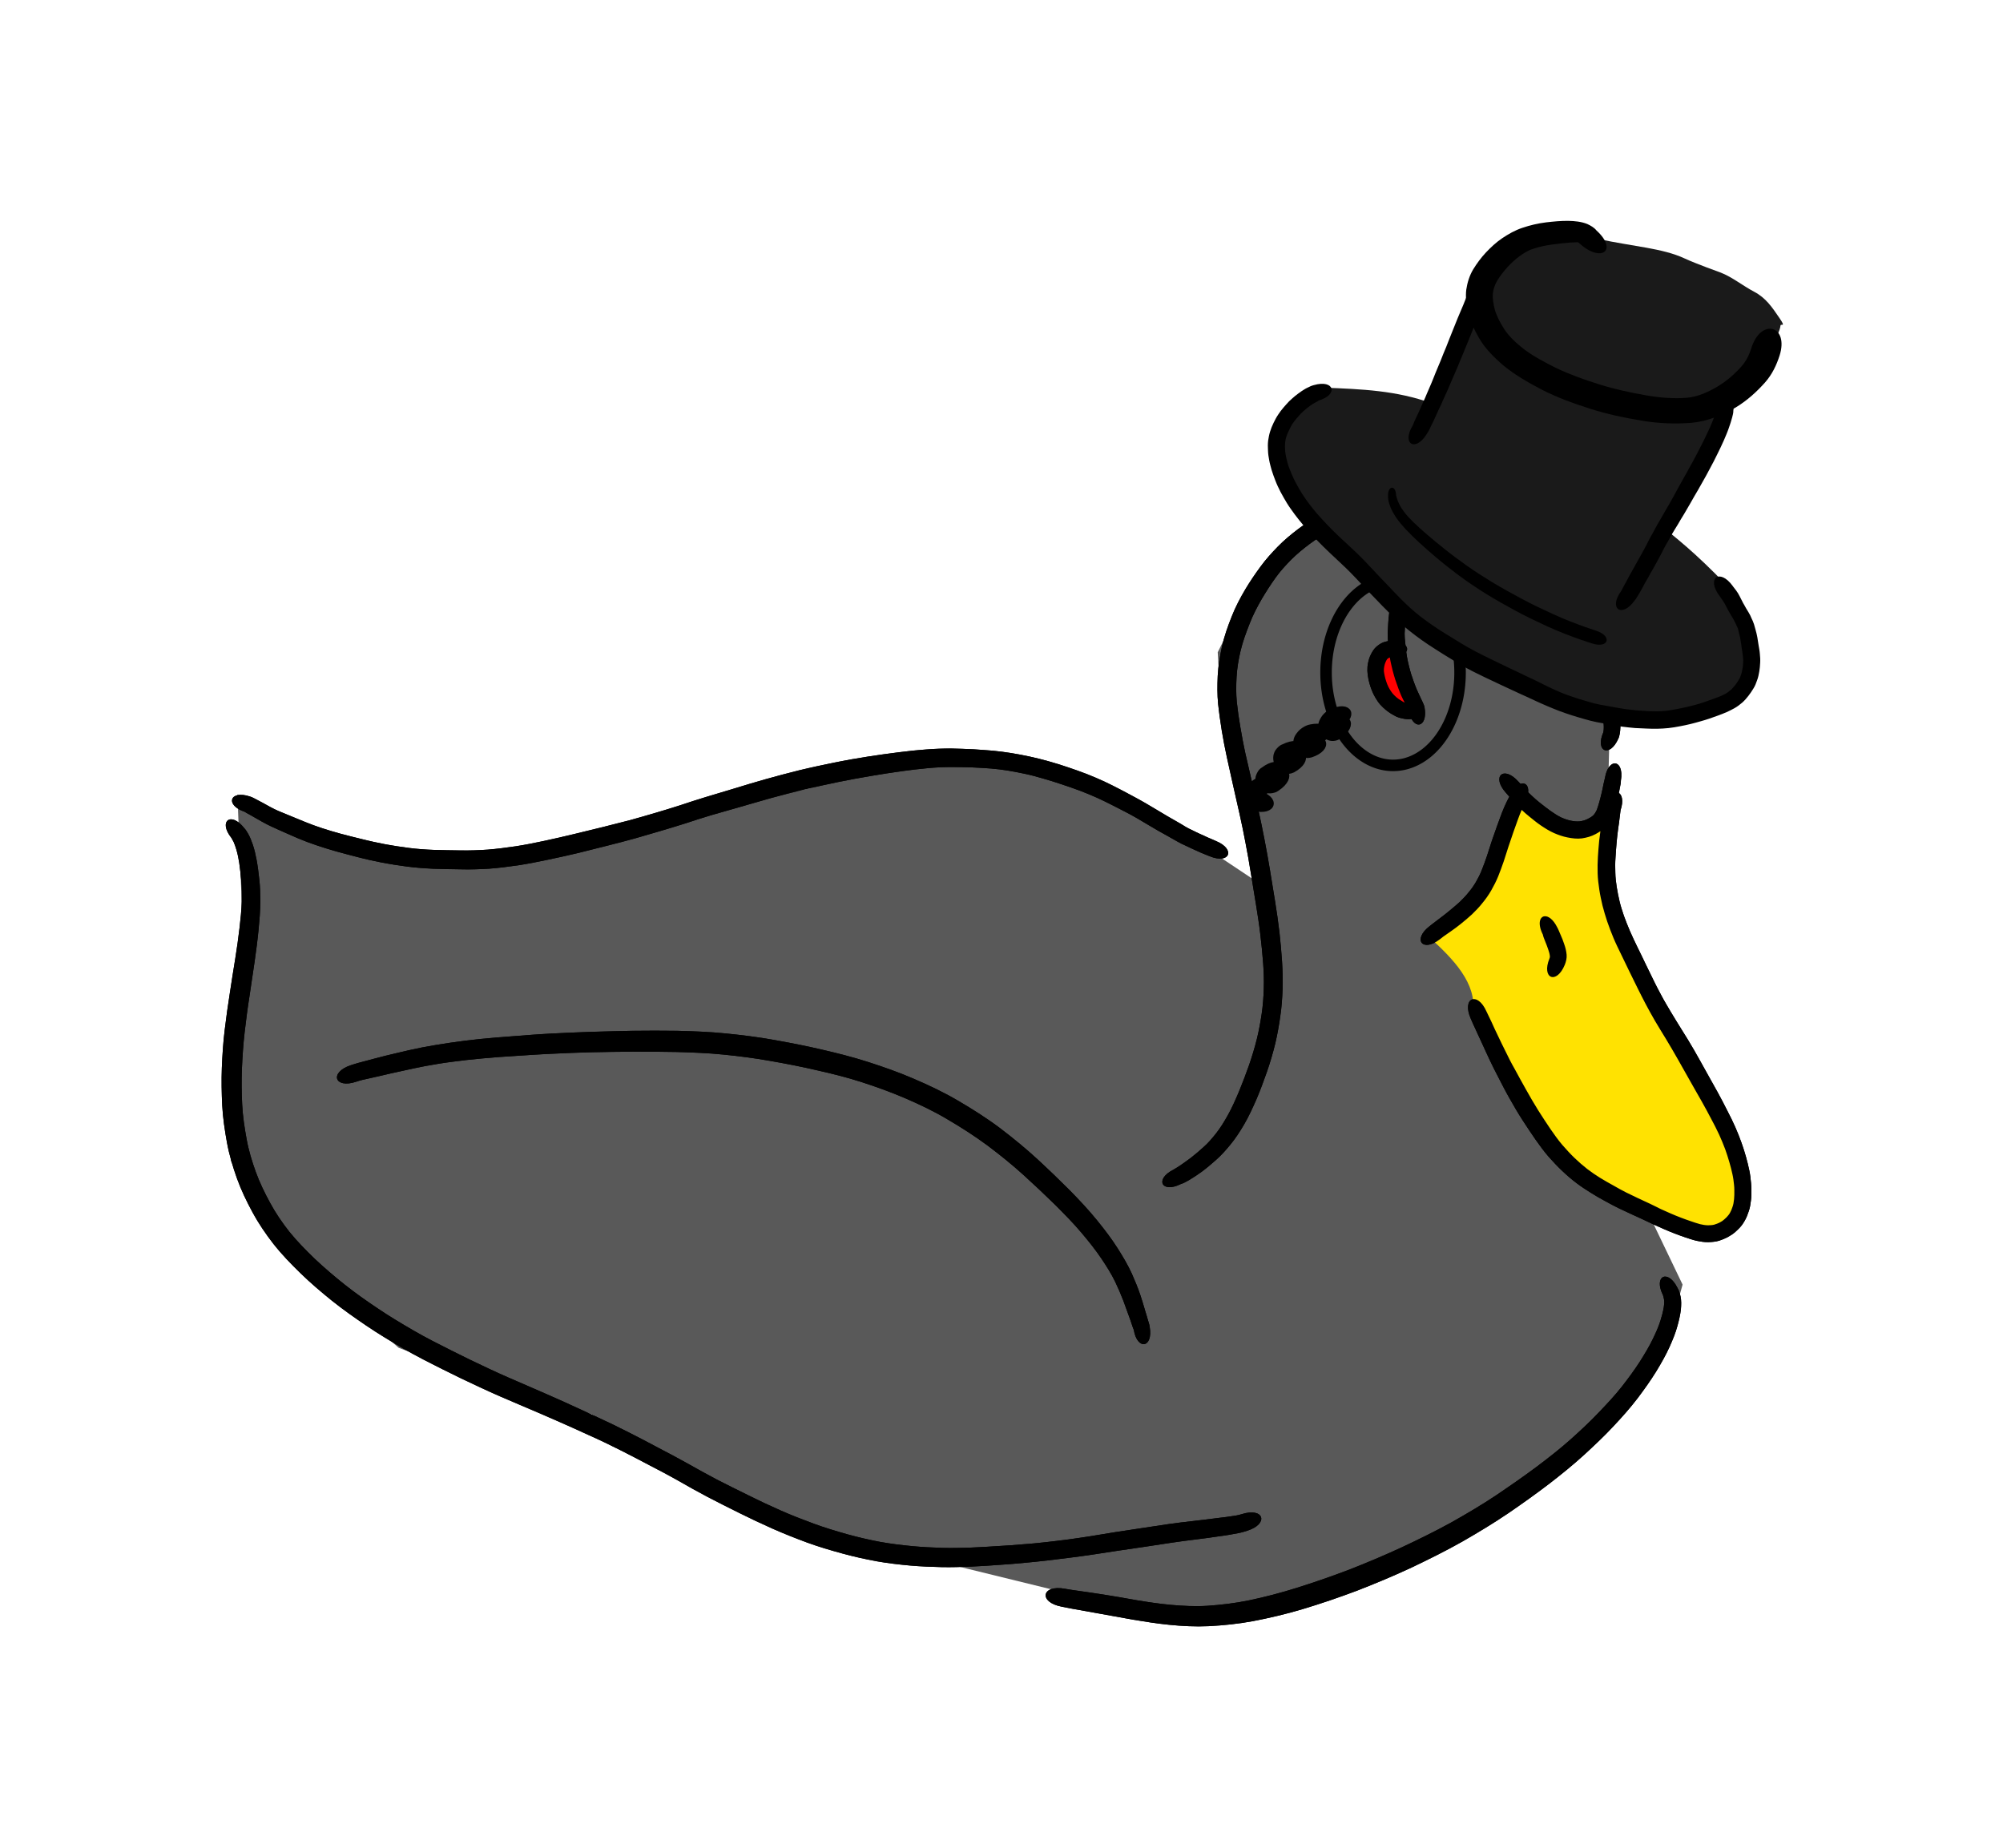 <?xml version="1.0" encoding="UTF-8" standalone="no"?>
<!-- Created with Inkscape (http://www.inkscape.org/) -->

<svg
   xmlns:dc="http://purl.org/dc/elements/1.1/"
   xmlns:cc="http://creativecommons.org/ns#"
   xmlns:rdf="http://www.w3.org/1999/02/22-rdf-syntax-ns#"
   xmlns:svg="http://www.w3.org/2000/svg"
   xmlns="http://www.w3.org/2000/svg"
   xmlns:sodipodi="http://sodipodi.sourceforge.net/DTD/sodipodi-0.dtd"
   xmlns:inkscape="http://www.inkscape.org/namespaces/inkscape"
   width="452.422"
   height="417.485"
   id="svg2"
   version="1.1"
   inkscape:version="0.48+devel r"
   sodipodi:docname="dark_duck.svg"
   inkscape:export-filename="/home/aaron/Projects/Game-Design-Project/dark_duck.png"
   inkscape:export-xdpi="90"
   inkscape:export-ydpi="90">
  <defs
     id="defs4" />
  <sodipodi:namedview
     id="base"
     pagecolor="#ffffff"
     bordercolor="#666666"
     borderopacity="1.0"
     inkscape:pageopacity="0.0"
     inkscape:pageshadow="2"
     inkscape:zoom="1.979899"
     inkscape:cx="220.74963"
     inkscape:cy="214.12661"
     inkscape:document-units="px"
     inkscape:current-layer="g4264"
     showgrid="false"
     inkscape:window-width="1280"
     inkscape:window-height="744"
     inkscape:window-x="0"
     inkscape:window-y="27"
     inkscape:window-maximized="1"
     width="0px"
     height="0px"
     fit-margin-top="50"
     fit-margin-left="50"
     fit-margin-right="50"
     fit-margin-bottom="50" />
  <g
     inkscape:label="Layer 1"
     inkscape:groupmode="layer"
     id="layer1"
     style="display:inline"
     transform="translate(-509.235,-106.436)">
    <path
       style="fill:#595959;fill-opacity:1;stroke:none"
       d="m 562.857,285.934 1.429,35.714 -2.857,32.857 0,14.286 14.286,21.429 23.571,20.714 25,9.286 18.571,5.714 25.714,16.429 22.143,10 22.857,5 37.857,9.286 25.714,5.714 20.714,-5 20.714,-6.429 20,-9.286 14.286,-8.571 10,-8.571 L 875,421.648 885.714,409.505 889.286,396.648 880.714,378.791 870,353.076 l 0,-26.429 2.143,-30 0.714,-27.143 -1.429,-14.286 -3.571,-14.286 L 860,228.076 l -12.857,-8.571 -16.429,-1.429 -16.429,2.143 -14.286,10 -10.714,13.571 -5,10 L 785,266.648 c 0,0 5.714,11.429 5,15 -0.714,3.571 2.857,14.286 2.857,14.286 l 2.857,11.429 -17.143,-11.429 -17.857,-10 -23.214,-7.857 -21.786,0 -23.571,6.429 -22.143,5 -18.571,6.429 -25.714,2.857 -16.429,2.857 L 585.714,295.934 Z"
       id="path4200"
       inkscape:connector-curvature="0"
       sodipodi:nodetypes="ccccccccccccccccccccccccccccccccccccsccccccccccccc" />
    <path
       style="fill:#000000;fill-opacity:1;fill-rule:nonzero;stroke:#000000;stroke-width:0;stroke-miterlimit:4;stroke-opacity:1;stroke-dasharray:none"
       id="path3994"
       d="m 564.353,293.454 c 0.395,0.405 0.674,0.91 0.961,1.393 0.427,0.775 0.742,1.608 1.032,2.443 0.378,1.109 0.621,2.256 0.845,3.403 0.263,1.414 0.44,2.842 0.597,4.271 0.213,1.725 0.231,3.464 0.242,5.2 -0.006,2.123 -0.192,4.238 -0.39,6.35 -0.228,2.393 -0.563,4.774 -0.899,7.154 -0.386,2.601 -0.768,5.202 -1.16,7.802 -0.429,2.687 -0.768,5.385 -1.083,8.087 -0.321,2.764 -0.497,5.543 -0.625,8.321 -0.1,2.705 -0.076,5.411 0.062,8.114 0.134,2.612 0.521,5.199 0.992,7.768 0.449,2.522 1.194,4.974 2.061,7.38 0.879,2.436 2.016,4.767 3.256,7.036 1.242,2.314 2.73,4.471 4.351,6.531 1.751,2.169 3.714,4.154 5.715,6.09 2.166,2.041 4.424,3.981 6.752,5.834 2.427,1.924 4.963,3.705 7.538,5.425 2.636,1.782 5.364,3.418 8.116,5.013 2.766,1.603 5.619,3.044 8.476,4.475 2.852,1.44 5.73,2.826 8.626,4.173 2.83,1.329 5.704,2.56 8.575,3.798 2.758,1.198 5.519,2.39 8.26,3.627 2.529,1.144 5.046,2.314 7.563,3.485 2.37,1.091 4.72,2.224 7.043,3.411 2.227,1.142 4.455,2.283 6.655,3.476 2.199,1.142 4.392,2.294 6.556,3.501 2.208,1.246 4.421,2.481 6.667,3.657 2.351,1.201 4.707,2.392 7.08,3.549 2.398,1.207 4.835,2.333 7.289,3.422 2.474,1.095 4.995,2.074 7.532,3.013 2.499,0.919 5.048,1.685 7.608,2.409 2.446,0.673 4.918,1.247 7.411,1.715 2.372,0.419 4.764,0.726 7.162,0.952 2.282,0.22 4.571,0.323 6.862,0.398 2.156,0.052 4.311,-0.003 6.465,-0.072 2.041,-0.068 4.078,-0.217 6.116,-0.339 1.893,-0.087 3.781,-0.252 5.67,-0.406 1.708,-0.103 3.408,-0.299 5.109,-0.478 1.648,-0.165 3.288,-0.401 4.933,-0.595 1.717,-0.221 3.426,-0.493 5.137,-0.748 1.877,-0.323 3.758,-0.614 5.638,-0.918 2.012,-0.318 4.028,-0.617 6.042,-0.923 2.015,-0.293 4.024,-0.62 6.04,-0.906 1.906,-0.269 3.817,-0.498 5.73,-0.711 1.714,-0.178 3.422,-0.418 5.133,-0.624 1.411,-0.149 2.815,-0.356 4.217,-0.573 0.494,-0.069 0.973,-0.203 1.449,-0.348 4.963,-1.564 6.152,2.209 1.189,3.773 l 0,0 c -0.642,0.207 -1.287,0.406 -1.953,0.525 -1.447,0.278 -2.897,0.546 -4.361,0.718 -1.728,0.249 -3.456,0.506 -5.191,0.702 -1.869,0.225 -3.736,0.466 -5.597,0.747 -2.01,0.304 -4.016,0.631 -6.027,0.927 -1.999,0.291 -3.997,0.592 -5.997,0.882 -1.898,0.305 -3.801,0.573 -5.7,0.87 -1.752,0.257 -3.506,0.509 -5.264,0.722 -1.658,0.197 -3.314,0.416 -4.974,0.602 -1.731,0.193 -3.461,0.397 -5.196,0.545 -1.917,0.173 -3.832,0.355 -5.754,0.464 -2.075,0.145 -4.15,0.308 -6.229,0.389 -2.25,0.098 -4.502,0.171 -6.755,0.126 -2.383,-0.061 -4.764,-0.159 -7.139,-0.371 -2.533,-0.23 -5.064,-0.513 -7.568,-0.964 -2.623,-0.483 -5.229,-1.051 -7.801,-1.761 -2.688,-0.734 -5.36,-1.532 -7.977,-2.493 -2.626,-0.975 -5.236,-1.994 -7.796,-3.133 -2.499,-1.119 -4.982,-2.272 -7.432,-3.495 -2.409,-1.182 -4.791,-2.417 -7.175,-3.648 -2.28,-1.202 -4.531,-2.456 -6.765,-3.741 -2.133,-1.209 -4.301,-2.35 -6.477,-3.478 -2.175,-1.164 -4.373,-2.283 -6.572,-3.4 -2.284,-1.149 -4.587,-2.258 -6.925,-3.293 -2.5,-1.155 -5.014,-2.282 -7.537,-3.388 -2.726,-1.204 -5.471,-2.368 -8.211,-3.539 -2.925,-1.231 -5.841,-2.485 -8.718,-3.827 -2.946,-1.356 -5.869,-2.759 -8.765,-4.218 -2.945,-1.473 -5.88,-2.967 -8.733,-4.613 -2.836,-1.654 -5.654,-3.342 -8.372,-5.187 -2.668,-1.812 -5.307,-3.67 -7.825,-5.688 -2.426,-1.961 -4.807,-3.982 -7.042,-6.161 -2.145,-2.087 -4.236,-4.236 -6.093,-6.588 -1.76,-2.265 -3.372,-4.636 -4.739,-7.163 -1.348,-2.478 -2.574,-5.025 -3.532,-7.682 -0.934,-2.641 -1.757,-5.322 -2.254,-8.083 -0.5,-2.763 -0.922,-5.541 -1.078,-8.347 -0.141,-2.845 -0.189,-5.694 -0.085,-8.541 0.123,-2.891 0.299,-5.781 0.66,-8.653 0.33,-2.752 0.705,-5.497 1.14,-8.234 0.403,-2.595 0.797,-5.191 1.229,-7.781 0.37,-2.311 0.696,-4.628 0.965,-6.953 0.235,-1.965 0.432,-3.937 0.504,-5.915 0.027,-1.586 0.064,-3.174 -0.107,-4.754 -0.131,-1.334 -0.266,-2.668 -0.464,-3.995 -0.154,-0.974 -0.329,-1.948 -0.61,-2.895 -0.183,-0.606 -0.368,-1.216 -0.622,-1.796 -0.171,-0.326 -0.348,-0.65 -0.533,-0.968 C 558.505,291.986 561.355,289.706 564.353,293.454 Z"
       inkscape:connector-curvature="0" />
    <path
       style="fill:#000000;fill-opacity:1;fill-rule:nonzero;stroke:#000000;stroke-width:0;stroke-miterlimit:4;stroke-opacity:1;stroke-dasharray:none"
       id="path3996"
       d="m 888.116,397.366 c 0.366,0.596 0.56,1.268 0.707,1.946 0.211,0.959 0.159,1.937 0.08,2.907 -0.143,1.267 -0.437,2.508 -0.772,3.736 -0.438,1.64 -1.1,3.207 -1.789,4.754 -0.872,1.93 -1.919,3.773 -3.02,5.579 -1.289,2.083 -2.717,4.076 -4.19,6.032 -1.689,2.215 -3.545,4.291 -5.452,6.318 -2.081,2.241 -4.312,4.333 -6.557,6.407 -2.543,2.322 -5.225,4.486 -7.949,6.59 -2.994,2.289 -6.07,4.47 -9.178,6.602 -3.366,2.282 -6.845,4.391 -10.373,6.413 -3.779,2.147 -7.678,4.069 -11.597,5.943 -4.038,1.882 -8.151,3.593 -12.3,5.211 -4.036,1.518 -8.119,2.912 -12.25,4.152 -3.702,1.109 -7.462,1.999 -11.255,2.727 -3.306,0.613 -6.648,0.966 -10.004,1.138 -2.994,0.138 -5.987,-0.025 -8.965,-0.329 -2.71,-0.268 -5.4,-0.692 -8.085,-1.136 -2.493,-0.458 -4.987,-0.907 -7.48,-1.362 -2.039,-0.357 -4.075,-0.726 -6.112,-1.094 -0.843,-0.145 -1.682,-0.31 -2.521,-0.481 -5.328,-1.007 -4.562,-5.058 0.766,-4.051 l 0,0 c 0.806,0.14 1.611,0.29 2.424,0.391 2.061,0.294 4.122,0.584 6.177,0.909 2.498,0.392 4.988,0.826 7.476,1.276 2.585,0.428 5.176,0.818 7.787,1.055 2.747,0.246 5.506,0.386 8.262,0.212 3.136,-0.209 6.256,-0.587 9.337,-1.216 3.622,-0.755 7.204,-1.688 10.735,-2.797 3.995,-1.251 7.949,-2.629 11.863,-4.116 4.037,-1.581 8.04,-3.247 11.975,-5.068 3.82,-1.792 7.611,-3.652 11.305,-5.694 3.426,-1.932 6.816,-3.932 10.088,-6.116 3.051,-2.061 6.067,-4.173 9.021,-6.371 2.64,-1.99 5.254,-4.018 7.722,-6.219 2.189,-1.971 4.369,-3.955 6.392,-6.099 1.815,-1.897 3.61,-3.818 5.231,-5.887 1.416,-1.816 2.781,-3.674 4.031,-5.61 1.035,-1.651 2.059,-3.314 2.903,-5.074 0.654,-1.337 1.273,-2.695 1.721,-4.117 0.314,-0.994 0.586,-2.003 0.764,-3.031 0.083,-0.584 0.18,-1.172 0.074,-1.76 -0.053,-0.357 -0.167,-0.687 -0.26,-1.035 C 882.7,394.703 885.967,393.069 888.116,397.366 Z"
       inkscape:connector-curvature="0" />
    <path
       style="fill:#000000;fill-opacity:1;fill-rule:nonzero;stroke:#000000;stroke-width:0;stroke-miterlimit:4;stroke-opacity:1;stroke-dasharray:none"
       id="path4004"
       d="m 774.29,370.675 c 0.506,-0.291 0.999,-0.605 1.488,-0.923 0.839,-0.571 1.669,-1.157 2.48,-1.769 0.981,-0.762 1.925,-1.571 2.843,-2.408 1.036,-0.913 1.919,-1.974 2.778,-3.05 1.032,-1.297 1.889,-2.717 2.698,-4.16 0.967,-1.721 1.751,-3.535 2.522,-5.35 0.811,-1.975 1.563,-3.974 2.271,-5.988 0.664,-1.938 1.274,-3.898 1.764,-5.888 0.459,-1.88 0.804,-3.782 1.082,-5.696 0.277,-1.867 0.41,-3.746 0.467,-5.631 0.071,-1.946 -0.002,-3.894 -0.136,-5.835 -0.162,-2.163 -0.403,-4.319 -0.65,-6.474 -0.263,-2.288 -0.632,-4.561 -0.993,-6.835 -0.389,-2.344 -0.754,-4.692 -1.147,-7.036 -0.354,-2.257 -0.756,-4.506 -1.19,-6.749 -0.408,-2.191 -0.857,-4.374 -1.345,-6.549 -0.503,-2.173 -0.989,-4.349 -1.481,-6.524 -0.455,-2.071 -0.927,-4.138 -1.38,-6.209 -0.449,-2.034 -0.822,-4.083 -1.161,-6.138 -0.315,-1.988 -0.618,-3.979 -0.828,-5.981 -0.21,-2.11 -0.183,-4.229 -0.09,-6.344 0.119,-2.237 0.483,-4.446 0.96,-6.632 0.513,-2.331 1.324,-4.577 2.205,-6.789 0.84,-2.151 1.926,-4.188 3.099,-6.173 1.061,-1.777 2.221,-3.493 3.449,-5.158 1.164,-1.589 2.489,-3.049 3.861,-4.46 1.433,-1.471 3.027,-2.772 4.661,-4.011 1.657,-1.251 3.438,-2.314 5.239,-3.34 1.843,-1.039 3.781,-1.887 5.746,-2.664 1.954,-0.759 3.957,-1.382 5.984,-1.912 1.986,-0.523 4.015,-0.825 6.052,-1.059 2,-0.245 4.011,-0.27 6.023,-0.236 2.044,0.041 4.072,0.273 6.092,0.578 2.078,0.301 4.116,0.812 6.127,1.406 2.022,0.606 3.973,1.406 5.877,2.313 1.91,0.897 3.696,2.017 5.433,3.208 1.719,1.186 3.304,2.548 4.839,3.959 1.478,1.395 2.823,2.917 4.077,4.513 1.143,1.48 2.19,3.027 3.166,4.621 0.865,1.467 1.664,2.971 2.431,4.492 0.681,1.36 1.279,2.758 1.848,4.168 0.496,1.252 0.929,2.527 1.338,3.809 0.367,1.167 0.677,2.349 0.968,3.537 0.284,1.149 0.425,2.327 0.576,3.499 0.133,1.076 0.24,2.155 0.329,3.236 0.091,0.982 0.162,1.965 0.227,2.949 0.054,0.852 0.108,1.703 0.154,2.555 0.039,0.749 0.079,1.498 0.111,2.248 0.024,0.648 0.053,1.295 0.071,1.943 0.034,0.586 0.021,1.169 -0.042,1.752 -0.051,0.48 -0.12,0.955 -0.253,1.42 -0.05,0.127 -0.101,0.255 -0.151,0.382 -1.958,4.43 -5.326,2.941 -3.368,-1.489 l 0,0 c -0.007,0.028 -0.013,0.057 -0.019,0.085 0.029,-0.161 0.076,-0.502 0.087,-0.746 0.03,-0.414 0.013,-0.824 -0.025,-1.239 -0.038,-0.638 -0.066,-1.277 -0.11,-1.915 -0.043,-0.734 -0.084,-1.468 -0.139,-2.201 -0.06,-0.835 -0.118,-1.67 -0.192,-2.503 -0.082,-0.957 -0.164,-1.914 -0.252,-2.871 -0.112,-1.037 -0.209,-2.075 -0.338,-3.11 -0.128,-1.025 -0.272,-2.05 -0.518,-3.054 -0.267,-1.097 -0.567,-2.186 -0.921,-3.258 -0.381,-1.181 -0.812,-2.345 -1.276,-3.496 -0.54,-1.297 -1.119,-2.577 -1.763,-3.826 -0.736,-1.411 -1.497,-2.811 -2.311,-4.178 -0.905,-1.447 -1.876,-2.85 -2.929,-4.194 -1.132,-1.415 -2.331,-2.774 -3.662,-4.008 -1.38,-1.284 -2.822,-2.504 -4.371,-3.581 -1.543,-1.075 -3.149,-2.058 -4.849,-2.869 -1.699,-0.815 -3.442,-1.53 -5.251,-2.067 -1.821,-0.539 -3.663,-1.014 -5.544,-1.294 -1.841,-0.271 -3.687,-0.51 -5.552,-0.547 -1.824,-0.043 -3.65,-0.009 -5.464,0.216 -1.838,0.202 -3.666,0.491 -5.455,0.968 -1.859,0.481 -3.687,1.076 -5.483,1.755 -1.784,0.712 -3.547,1.476 -5.229,2.41 -1.646,0.919 -3.261,1.894 -4.771,3.026 -1.471,1.102 -2.9,2.264 -4.203,3.562 -1.234,1.261 -2.432,2.565 -3.465,3.999 -1.122,1.566 -2.165,3.185 -3.147,4.842 -1.039,1.811 -2.022,3.657 -2.769,5.611 -0.792,2.008 -1.537,4.037 -2.036,6.141 -0.457,1.933 -0.787,3.897 -0.906,5.882 -0.1,1.897 -0.135,3.798 0.043,5.693 0.205,1.915 0.48,3.821 0.808,5.718 0.342,1.979 0.701,3.955 1.138,5.916 0.468,2.059 0.933,4.118 1.419,6.173 0.508,2.181 0.995,4.368 1.503,6.549 0.488,2.216 0.954,4.437 1.376,6.667 0.44,2.279 0.871,4.56 1.244,6.852 0.391,2.354 0.78,4.708 1.153,7.065 0.378,2.343 0.714,4.693 0.994,7.05 0.234,2.224 0.456,4.45 0.594,6.682 0.118,2.08 0.186,4.164 0.105,6.247 -0.076,2.033 -0.204,4.065 -0.507,6.079 -0.283,2.058 -0.655,4.102 -1.127,6.126 -0.523,2.126 -1.134,4.229 -1.851,6.298 -0.744,2.109 -1.508,4.213 -2.388,6.27 -0.861,1.947 -1.733,3.895 -2.815,5.733 -0.948,1.621 -1.96,3.208 -3.164,4.654 -1.01,1.225 -2.068,2.413 -3.269,3.458 -1.022,0.911 -2.071,1.791 -3.172,2.606 -0.92,0.674 -1.88,1.291 -2.857,1.88 -0.59,0.334 -1.199,0.688 -1.85,0.883 C 771.626,376.091 769.993,372.824 774.29,370.675 Z"
       inkscape:connector-curvature="0" />
    <path
       style="fill:#000000;fill-opacity:1;fill-rule:nonzero;stroke:#000000;stroke-width:0;stroke-miterlimit:4;stroke-opacity:1;stroke-dasharray:none"
       id="path4006"
       d="m 875.352,282.769 c 0.011,0.534 -0.131,1.058 -0.22,1.582 -0.104,0.685 -0.269,1.358 -0.405,2.036 -0.146,0.739 -0.358,1.463 -0.551,2.19 -0.211,0.745 -0.444,1.485 -0.725,2.207 -0.341,0.855 -0.836,1.619 -1.427,2.32 -0.671,0.753 -1.515,1.298 -2.391,1.778 -0.959,0.525 -2.017,0.785 -3.088,0.95 -1.097,0.137 -2.191,0.021 -3.268,-0.192 -1.039,-0.199 -2.04,-0.551 -3.009,-0.968 -1.065,-0.47 -2.044,-1.107 -3.005,-1.76 -0.911,-0.612 -1.747,-1.326 -2.605,-2.008 -0.767,-0.612 -1.475,-1.293 -2.187,-1.968 -0.625,-0.58 -1.179,-1.229 -1.752,-1.858 -0.456,-0.511 -0.903,-1.03 -1.351,-1.548 -3.317,-3.7 -0.504,-6.222 2.813,-2.522 l 0,0 c 0.465,0.5 0.931,0.999 1.389,1.506 0.497,0.56 1.008,1.107 1.563,1.61 0.62,0.587 1.251,1.164 1.924,1.69 0.809,0.614 1.593,1.261 2.427,1.842 0.757,0.519 1.516,1.043 2.344,1.444 0.71,0.317 1.444,0.591 2.208,0.746 0.649,0.132 1.302,0.214 1.965,0.156 0.63,-0.075 1.251,-0.238 1.822,-0.52 0.474,-0.241 0.945,-0.501 1.326,-0.88 0.32,-0.343 0.559,-0.745 0.75,-1.173 0.22,-0.593 0.405,-1.196 0.586,-1.802 0.17,-0.68 0.367,-1.354 0.508,-2.04 0.148,-0.651 0.315,-1.298 0.426,-1.957 0.105,-0.489 0.219,-0.976 0.34,-1.461 C 872.544,277.44 876.14,278.039 875.352,282.769 Z"
       inkscape:connector-curvature="0" />
    <path
       style="fill:#000000;fill-opacity:1;fill-rule:nonzero;stroke:#000000;stroke-width:0;stroke-miterlimit:4;stroke-opacity:1;stroke-dasharray:none"
       id="path4008"
       d="m 853.723,287.571 c -0.22,0.543 -0.453,1.08 -0.696,1.613 -0.331,0.745 -0.626,1.506 -0.909,2.27 -0.341,0.964 -0.674,1.93 -1.009,2.896 -0.374,1.101 -0.75,2.202 -1.127,3.302 -0.372,1.139 -0.733,2.281 -1.113,3.417 -0.392,1.136 -0.803,2.265 -1.251,3.38 -0.446,1.086 -0.979,2.131 -1.562,3.148 -0.585,1.027 -1.272,1.992 -2.026,2.901 -0.713,0.909 -1.513,1.74 -2.341,2.545 -0.813,0.752 -1.67,1.456 -2.532,2.152 -0.717,0.585 -1.474,1.118 -2.231,1.651 -0.543,0.382 -1.088,0.762 -1.632,1.142 -0.276,0.231 -0.564,0.447 -0.852,0.663 -3.919,3.014 -6.211,0.035 -2.292,-2.98 l 0,0 c 0.309,-0.244 0.622,-0.484 0.927,-0.732 0.527,-0.399 1.054,-0.797 1.58,-1.196 0.678,-0.515 1.363,-1.022 2.013,-1.571 0.76,-0.638 1.525,-1.273 2.254,-1.946 0.726,-0.719 1.456,-1.435 2.084,-2.245 0.608,-0.725 1.146,-1.504 1.621,-2.321 0.488,-0.874 0.959,-1.757 1.314,-2.695 0.419,-1.028 0.782,-2.077 1.143,-3.126 0.37,-1.167 0.746,-2.333 1.13,-3.495 0.39,-1.104 0.782,-2.208 1.172,-3.312 0.359,-0.99 0.72,-1.98 1.09,-2.966 0.338,-0.861 0.696,-1.716 1.104,-2.547 0.276,-0.531 0.515,-1.098 0.872,-1.578 C 852.604,281.64 855.872,283.274 853.723,287.571 Z"
       inkscape:connector-curvature="0" />
    <path
       style="fill:#000000;fill-opacity:1;fill-rule:nonzero;stroke:#000000;stroke-width:0;stroke-miterlimit:4;stroke-opacity:1;stroke-dasharray:none"
       id="path4010"
       d="m 875.266,289.474 c -0.052,0.492 -0.124,0.982 -0.181,1.474 -0.085,0.922 -0.232,1.837 -0.359,2.754 -0.142,1.028 -0.248,2.06 -0.344,3.093 -0.104,1.141 -0.182,2.284 -0.254,3.427 -0.083,1.113 -0.084,2.234 -0.041,3.349 0.018,1.089 0.143,2.169 0.311,3.243 0.169,1.111 0.403,2.211 0.657,3.306 0.263,1.098 0.624,2.167 0.981,3.237 0.419,1.172 0.889,2.326 1.375,3.472 0.525,1.217 1.106,2.408 1.681,3.602 0.626,1.239 1.22,2.493 1.822,3.743 0.595,1.222 1.191,2.443 1.788,3.663 0.551,1.187 1.185,2.332 1.789,3.492 0.652,1.247 1.39,2.447 2.097,3.663 0.804,1.352 1.638,2.686 2.465,4.024 0.966,1.533 1.919,3.073 2.816,4.647 0.944,1.614 1.825,3.263 2.742,4.891 0.848,1.54 1.725,3.064 2.571,4.606 0.755,1.387 1.502,2.777 2.205,4.191 0.66,1.25 1.276,2.522 1.847,3.815 0.507,1.154 0.959,2.331 1.382,3.518 0.372,1.043 0.698,2.102 1,3.168 0.282,0.98 0.515,1.974 0.734,2.97 0.215,0.96 0.301,1.942 0.399,2.92 0.084,0.882 0.076,1.771 0.069,2.656 -0.019,0.855 -0.138,1.701 -0.288,2.541 -0.139,0.758 -0.416,1.475 -0.688,2.192 -0.297,0.736 -0.685,1.424 -1.15,2.065 -0.436,0.575 -0.952,1.078 -1.491,1.554 -0.519,0.459 -1.1,0.83 -1.705,1.163 -0.613,0.325 -1.258,0.579 -1.916,0.798 -0.797,0.253 -1.626,0.314 -2.456,0.346 -0.903,0.025 -1.791,-0.132 -2.673,-0.308 -0.877,-0.202 -1.728,-0.494 -2.581,-0.776 -0.807,-0.273 -1.605,-0.57 -2.402,-0.871 -0.811,-0.321 -1.623,-0.639 -2.42,-0.994 -0.78,-0.343 -1.558,-0.689 -2.33,-1.049 -0.815,-0.366 -1.606,-0.781 -2.422,-1.144 -0.878,-0.392 -1.747,-0.803 -2.622,-1.2 -0.942,-0.424 -1.87,-0.879 -2.805,-1.317 -1.04,-0.511 -2.064,-1.057 -3.078,-1.618 -1.1,-0.591 -2.184,-1.21 -3.24,-1.877 -1.105,-0.686 -2.187,-1.406 -3.224,-2.189 -1.128,-0.853 -2.198,-1.777 -3.223,-2.751 -1.078,-1.008 -2.078,-2.093 -3.061,-3.192 -1.075,-1.234 -2.036,-2.558 -2.984,-3.889 -0.996,-1.451 -1.971,-2.915 -2.92,-4.396 -1.024,-1.588 -1.982,-3.217 -2.906,-4.865 -0.9,-1.56 -1.715,-3.167 -2.547,-4.763 -0.729,-1.36 -1.39,-2.754 -2.058,-4.145 -0.568,-1.172 -1.086,-2.368 -1.642,-3.545 -0.504,-1.073 -0.994,-2.153 -1.474,-3.238 -0.376,-0.786 -0.744,-1.574 -1.08,-2.378 -2.062,-4.683 1.498,-6.251 3.56,-1.568 l 0,0 c 0.366,0.786 0.775,1.55 1.143,2.335 0.47,1.053 0.943,2.106 1.453,3.14 0.557,1.17 1.122,2.335 1.705,3.492 0.643,1.337 1.307,2.662 2.048,3.948 0.854,1.552 1.675,3.123 2.559,4.658 0.893,1.58 1.801,3.15 2.768,4.686 0.905,1.435 1.826,2.859 2.775,4.264 0.841,1.217 1.683,2.435 2.64,3.566 0.9,1.022 1.824,2.023 2.807,2.966 0.913,0.872 1.86,1.708 2.856,2.486 0.937,0.715 1.911,1.375 2.914,1.994 1.017,0.624 2.044,1.227 3.088,1.806 0.925,0.537 1.867,1.043 2.821,1.528 0.904,0.443 1.812,0.879 2.721,1.311 0.873,0.398 1.742,0.806 2.611,1.212 0.816,0.375 1.614,0.785 2.421,1.177 0.767,0.344 1.53,0.696 2.302,1.03 0.735,0.33 1.484,0.629 2.234,0.925 0.736,0.292 1.486,0.552 2.234,0.809 0.716,0.241 1.43,0.484 2.163,0.67 0.578,0.133 1.158,0.262 1.754,0.275 0.464,-0.009 0.925,-0.03 1.379,-0.137 0.455,-0.151 0.913,-0.3 1.335,-0.532 0.364,-0.183 0.706,-0.397 1.004,-0.678 0.346,-0.292 0.654,-0.628 0.931,-0.985 0.28,-0.344 0.47,-0.749 0.653,-1.15 0.188,-0.486 0.362,-0.973 0.455,-1.488 0.104,-0.629 0.203,-1.258 0.207,-1.897 -0.005,-0.757 0.013,-1.518 -0.081,-2.272 -0.081,-0.826 -0.163,-1.658 -0.353,-2.467 -0.198,-0.907 -0.417,-1.809 -0.681,-2.7 -0.297,-0.974 -0.602,-1.947 -0.958,-2.901 -0.415,-1.087 -0.841,-2.169 -1.327,-3.226 -0.571,-1.223 -1.166,-2.433 -1.808,-3.621 -0.716,-1.355 -1.449,-2.701 -2.208,-4.033 -0.855,-1.521 -1.747,-3.021 -2.594,-4.547 -0.928,-1.621 -1.828,-3.259 -2.747,-4.885 -0.873,-1.539 -1.782,-3.056 -2.695,-4.572 -0.83,-1.381 -1.674,-2.753 -2.481,-4.148 -0.717,-1.274 -1.46,-2.534 -2.127,-3.835 -0.614,-1.19 -1.241,-2.373 -1.829,-3.576 -0.6,-1.222 -1.211,-2.438 -1.804,-3.663 -0.617,-1.251 -1.205,-2.517 -1.826,-3.767 -0.604,-1.259 -1.225,-2.511 -1.762,-3.801 -0.512,-1.246 -1.015,-2.498 -1.446,-3.775 -0.386,-1.19 -0.763,-2.384 -1.066,-3.599 -0.267,-1.188 -0.529,-2.38 -0.703,-3.587 -0.187,-1.232 -0.337,-2.469 -0.37,-3.717 -0.035,-1.247 -0.026,-2.497 0.049,-3.743 0.083,-1.186 0.173,-2.371 0.294,-3.553 0.114,-1.094 0.239,-2.188 0.407,-3.275 0.142,-0.912 0.305,-1.82 0.427,-2.735 0.12,-0.702 0.241,-1.417 0.523,-2.075 C 873.323,283.768 876.784,284.922 875.266,289.474 Z"
       inkscape:connector-curvature="0" />
    <path
       style="fill:#000000;fill-opacity:1;fill-rule:nonzero;stroke:#000000;stroke-width:0;stroke-miterlimit:4;stroke-opacity:1;stroke-dasharray:none"
       id="path4012"
       d="m 860.973,315.938 c 0.291,0.503 0.479,1.056 0.728,1.581 0.331,0.706 0.599,1.437 0.845,2.176 0.288,0.789 0.476,1.596 0.549,2.432 0.064,0.783 -0.133,1.525 -0.413,2.247 -1.861,4.571 -5.336,3.156 -3.476,-1.415 l 0,0 c 0.079,-0.151 0.126,-0.312 0.117,-0.482 -0.055,-0.535 -0.209,-1.036 -0.39,-1.543 -0.227,-0.638 -0.446,-1.279 -0.717,-1.901 -0.194,-0.477 -0.405,-0.956 -0.51,-1.462 C 855.557,313.274 858.824,311.64 860.973,315.938 Z"
       inkscape:connector-curvature="0" />
    <path
       style="fill:#000000;fill-opacity:1;fill-rule:nonzero;stroke:#000000;stroke-width:0;stroke-miterlimit:4;stroke-opacity:1;stroke-dasharray:none"
       id="path4014"
       d="m 826.822,243.897 c 0.044,0.521 -0.044,1.044 -0.088,1.563 -0.045,0.642 -0.09,1.283 -0.122,1.925 -0.043,0.723 -0.084,1.446 -0.113,2.169 3e-4,0.67 0.047,1.338 0.126,2.003 0.101,0.795 0.183,1.593 0.266,2.39 0.093,0.67 0.209,1.336 0.362,1.995 0.159,0.664 0.298,1.332 0.485,1.99 0.154,0.602 0.352,1.186 0.56,1.77 0.181,0.564 0.395,1.113 0.612,1.664 0.18,0.508 0.406,0.996 0.63,1.484 0.188,0.408 0.377,0.814 0.566,1.221 0.138,0.298 0.277,0.596 0.415,0.894 0.1,0.215 0.2,0.431 0.3,0.646 0.166,0.475 0.109,0.253 0.191,0.661 0.814,4.703 -2.762,5.322 -3.576,0.619 l 0,0 c 0.045,0.181 0.013,0.073 0.112,0.319 -0.108,-0.211 -0.216,-0.423 -0.325,-0.634 -0.15,-0.293 -0.3,-0.585 -0.449,-0.878 -0.209,-0.408 -0.418,-0.816 -0.624,-1.226 -0.276,-0.557 -0.536,-1.12 -0.751,-1.703 -0.237,-0.586 -0.456,-1.179 -0.665,-1.775 -0.241,-0.654 -0.468,-1.312 -0.648,-1.986 -0.218,-0.718 -0.381,-1.45 -0.554,-2.18 -0.199,-0.819 -0.348,-1.649 -0.462,-2.484 -0.081,-0.79 -0.177,-1.578 -0.269,-2.366 -0.089,-0.863 -0.133,-1.728 -0.124,-2.597 0.038,-0.747 0.07,-1.493 0.12,-2.239 0.054,-0.699 0.103,-1.399 0.197,-2.095 0.052,-0.386 0.104,-0.776 0.183,-1.15 C 823.178,239.104 826.822,239.104 826.822,243.897 Z"
       inkscape:connector-curvature="0" />
    <path
       style="fill:#000000;fill-opacity:1;fill-rule:nonzero;stroke:#000000;stroke-width:0;stroke-miterlimit:4;stroke-opacity:1;stroke-dasharray:none"
       id="path4016"
       d="m 823.465,254.899 c -0.165,0.007 -0.293,0.075 -0.454,0.138 -0.18,0.08 -0.333,0.21 -0.48,0.342 -0.126,0.181 -0.213,0.382 -0.309,0.581 -0.158,0.32 -0.248,0.65 -0.324,0.995 -0.087,0.351 -0.075,0.707 -0.08,1.064 0.044,0.372 0.104,0.739 0.187,1.105 0.088,0.46 0.216,0.906 0.364,1.349 0.136,0.394 0.284,0.794 0.478,1.164 0.188,0.378 0.401,0.744 0.646,1.088 0.214,0.321 0.475,0.606 0.751,0.874 0.26,0.273 0.565,0.493 0.864,0.72 0.261,0.197 0.549,0.358 0.829,0.527 0.171,0.115 0.391,0.226 0.409,0.235 0.077,0.026 0.156,0.048 0.234,0.071 4.624,1.241 3.681,4.757 -0.944,3.516 l 0,0 c -0.128,-0.032 -0.256,-0.064 -0.383,-0.101 -0.412,-0.126 -0.802,-0.3 -1.17,-0.524 -0.403,-0.225 -0.806,-0.453 -1.177,-0.729 -0.439,-0.314 -0.869,-0.64 -1.257,-1.017 -0.47,-0.449 -0.909,-0.933 -1.268,-1.478 -0.322,-0.498 -0.64,-0.997 -0.896,-1.532 -0.258,-0.538 -0.495,-1.09 -0.684,-1.656 -0.176,-0.559 -0.35,-1.117 -0.462,-1.694 -0.138,-0.633 -0.226,-1.277 -0.253,-1.925 -0.004,-0.611 0.014,-1.225 0.155,-1.823 0.131,-0.65 0.321,-1.282 0.622,-1.876 0.312,-0.629 0.683,-1.229 1.205,-1.708 0.477,-0.422 0.999,-0.795 1.595,-1.033 0.574,-0.206 1.186,-0.38 1.802,-0.316 C 828.258,251.254 828.258,254.899 823.465,254.899 Z"
       inkscape:connector-curvature="0" />
    <path
       style="fill:#000000;fill-opacity:1;fill-rule:nonzero;stroke:#000000;stroke-width:0;stroke-miterlimit:4;stroke-opacity:1;stroke-dasharray:none"
       id="path4171"
       d="m 765.327,406.841 c -0.159,-0.34 -0.286,-0.744 -0.412,-1.112 -0.221,-0.706 -0.481,-1.399 -0.742,-2.091 -0.395,-1.126 -0.801,-2.248 -1.218,-3.366 -0.571,-1.471 -1.188,-2.925 -1.873,-4.346 -0.868,-1.775 -1.928,-3.441 -3.027,-5.079 -1.37,-2.05 -2.914,-3.97 -4.501,-5.853 -1.866,-2.224 -3.91,-4.29 -5.956,-6.346 -2.344,-2.286 -4.721,-4.538 -7.146,-6.737 -2.605,-2.364 -5.35,-4.564 -8.16,-6.678 -2.917,-2.158 -5.974,-4.117 -9.103,-5.95 -3.052,-1.821 -6.262,-3.339 -9.52,-4.746 -3.23,-1.385 -6.537,-2.574 -9.879,-3.654 -3.307,-1.064 -6.68,-1.902 -10.068,-2.663 -3.468,-0.808 -6.964,-1.489 -10.472,-2.1 -3.5,-0.626 -7.028,-1.079 -10.565,-1.431 -3.507,-0.36 -7.032,-0.474 -10.555,-0.584 -3.398,-0.057 -6.797,-0.097 -10.196,-0.079 -3.129,0.036 -6.26,0.059 -9.388,0.145 -2.916,0.085 -5.832,0.181 -8.745,0.33 -2.738,0.114 -5.471,0.314 -8.205,0.489 -2.497,0.145 -4.991,0.332 -7.481,0.565 -2.259,0.207 -4.514,0.46 -6.762,0.763 -2.046,0.256 -4.077,0.605 -6.105,0.974 -1.866,0.345 -3.716,0.763 -5.57,1.168 -1.621,0.335 -3.231,0.723 -4.843,1.099 -1.262,0.291 -2.525,0.577 -3.788,0.864 -0.456,0.109 -0.902,0.245 -1.346,0.394 -4.888,1.643 -6.137,-2.074 -1.249,-3.716 l 0,0 c 0.546,-0.183 1.091,-0.367 1.647,-0.52 1.251,-0.334 2.501,-0.668 3.753,-0.998 1.623,-0.424 3.245,-0.85 4.883,-1.21 1.905,-0.462 3.817,-0.9 5.739,-1.284 2.086,-0.388 4.177,-0.75 6.277,-1.051 2.305,-0.336 4.616,-0.632 6.934,-0.87 2.527,-0.257 5.059,-0.463 7.592,-0.646 2.759,-0.215 5.519,-0.428 8.283,-0.57 2.947,-0.159 5.896,-0.282 8.845,-0.396 3.16,-0.103 6.321,-0.161 9.481,-0.237 3.46,-0.05 6.921,-0.047 10.38,7.5e-4 3.636,0.097 7.274,0.224 10.895,0.588 3.656,0.368 7.304,0.823 10.922,1.472 3.582,0.639 7.154,1.334 10.697,2.166 3.524,0.807 7.034,1.682 10.479,2.783 3.484,1.125 6.943,2.333 10.305,3.791 3.446,1.472 6.834,3.082 10.065,4.987 3.299,1.925 6.529,3.976 9.582,6.276 2.91,2.224 5.753,4.538 8.445,7.025 2.464,2.274 4.87,4.61 7.239,6.982 2.126,2.168 4.216,4.378 6.133,6.735 1.653,2.043 3.264,4.125 4.672,6.348 1.164,1.84 2.283,3.714 3.187,5.699 0.689,1.556 1.333,3.131 1.879,4.743 0.393,1.151 0.752,2.315 1.09,3.484 0.218,0.728 0.451,1.451 0.649,2.185 0.16,0.548 0.355,1.088 0.417,1.66 C 769.711,410.971 766.115,411.57 765.327,406.841 Z"
       inkscape:connector-curvature="0" />
    <path
       style="fill:#000000;fill-opacity:1;fill-rule:nonzero;stroke:#000000;stroke-width:0;stroke-miterlimit:4;stroke-opacity:1;stroke-dasharray:none"
       id="path4173"
       d="m 565.684,286.381 c 0.523,0.153 0.994,0.424 1.477,0.668 0.505,0.255 0.998,0.533 1.493,0.806 0.547,0.299 1.095,0.598 1.64,0.901 0.598,0.324 1.213,0.617 1.836,0.892 0.892,0.356 1.77,0.746 2.663,1.1 1.134,0.472 2.272,0.932 3.409,1.394 1.237,0.51 2.494,0.966 3.764,1.386 1.414,0.47 2.846,0.882 4.282,1.279 1.602,0.432 3.215,0.825 4.826,1.221 1.703,0.438 3.424,0.804 5.149,1.141 1.795,0.339 3.603,0.593 5.413,0.837 1.861,0.237 3.735,0.374 5.609,0.443 2.004,0.067 4.009,0.078 6.013,0.105 2.055,0.035 4.11,-0.029 6.159,-0.168 2.125,-0.171 4.236,-0.462 6.344,-0.77 2.159,-0.331 4.3,-0.771 6.436,-1.223 2.225,-0.472 4.442,-0.984 6.655,-1.511 2.175,-0.538 4.356,-1.053 6.532,-1.587 2.049,-0.508 4.094,-1.031 6.136,-1.565 1.906,-0.524 3.803,-1.079 5.7,-1.636 1.875,-0.547 3.742,-1.123 5.603,-1.716 1.938,-0.649 3.882,-1.282 5.838,-1.877 2.121,-0.64 4.243,-1.273 6.363,-1.915 2.375,-0.74 4.762,-1.442 7.153,-2.126 2.533,-0.713 5.081,-1.37 7.633,-2.01 2.616,-0.637 5.251,-1.194 7.887,-1.741 2.544,-0.521 5.105,-0.957 7.67,-1.361 2.298,-0.358 4.603,-0.667 6.91,-0.959 2.073,-0.263 4.148,-0.5 6.232,-0.645 1.869,-0.145 3.744,-0.205 5.619,-0.198 1.665,0.042 3.33,0.072 4.993,0.158 1.453,0.109 2.909,0.196 4.36,0.322 1.383,0.135 2.76,0.317 4.132,0.536 1.384,0.222 2.76,0.485 4.131,0.775 1.437,0.306 2.859,0.677 4.276,1.067 1.492,0.411 2.968,0.881 4.434,1.376 1.438,0.468 2.856,0.993 4.273,1.521 1.338,0.52 2.648,1.107 3.955,1.7 1.165,0.54 2.307,1.126 3.449,1.711 1.019,0.538 2.045,1.063 3.053,1.62 0.914,0.492 1.825,0.987 2.721,1.509 0.834,0.511 1.688,0.99 2.525,1.496 0.805,0.475 1.601,0.964 2.406,1.439 0.736,0.416 1.463,0.847 2.196,1.268 0.677,0.375 1.337,0.779 1.995,1.186 0.507,0.291 1.028,0.558 1.565,0.79 0.566,0.268 1.118,0.567 1.694,0.815 0.568,0.223 1.103,0.516 1.66,0.76 0.461,0.203 0.923,0.405 1.385,0.607 0.189,0.083 0.377,0.165 0.566,0.248 4.501,1.868 3.08,5.29 -1.42,3.422 l 0,0 c -0.192,-0.076 -0.385,-0.151 -0.577,-0.227 -0.499,-0.197 -0.999,-0.392 -1.491,-0.605 -0.548,-0.248 -1.09,-0.509 -1.643,-0.744 -0.572,-0.255 -1.138,-0.521 -1.696,-0.804 -0.678,-0.301 -1.351,-0.613 -1.991,-0.99 -0.642,-0.368 -1.28,-0.745 -1.93,-1.099 -0.755,-0.415 -1.495,-0.857 -2.256,-1.261 -0.836,-0.473 -1.65,-0.98 -2.48,-1.463 -0.825,-0.497 -1.663,-0.971 -2.489,-1.467 -0.855,-0.507 -1.746,-0.948 -2.621,-1.419 -0.985,-0.525 -1.987,-1.017 -2.978,-1.528 -1.091,-0.551 -2.187,-1.093 -3.302,-1.593 -1.224,-0.551 -2.463,-1.068 -3.715,-1.551 -1.382,-0.512 -2.768,-1.01 -4.17,-1.464 -1.397,-0.478 -2.804,-0.924 -4.225,-1.326 -1.328,-0.384 -2.662,-0.751 -4.015,-1.037 -1.304,-0.283 -2.615,-0.534 -3.932,-0.751 -1.271,-0.211 -2.55,-0.385 -3.835,-0.485 -1.398,-0.122 -2.8,-0.18 -4.201,-0.253 -1.6,-0.066 -3.203,-0.07 -4.804,-0.084 -1.761,0.005 -3.521,0.078 -5.275,0.245 -2.007,0.187 -4.008,0.423 -6.004,0.708 -2.26,0.316 -4.516,0.653 -6.766,1.035 -2.497,0.426 -4.99,0.871 -7.47,1.386 -2.579,0.54 -5.156,1.091 -7.72,1.7 -2.508,0.62 -5.013,1.254 -7.504,1.942 -2.378,0.666 -4.751,1.351 -7.124,2.033 -2.124,0.616 -4.25,1.222 -6.375,1.834 -1.939,0.57 -3.859,1.2 -5.781,1.825 -1.889,0.598 -3.784,1.175 -5.684,1.738 -1.931,0.575 -3.865,1.137 -5.801,1.694 -2.058,0.561 -4.119,1.113 -6.191,1.623 -2.186,0.558 -4.375,1.101 -6.565,1.643 -2.249,0.539 -4.506,1.043 -6.77,1.516 -2.23,0.473 -4.469,0.91 -6.721,1.262 -2.221,0.314 -4.445,0.615 -6.683,0.776 -2.162,0.133 -4.328,0.213 -6.494,0.151 -2.046,-0.028 -4.093,-0.067 -6.138,-0.133 -2.001,-0.098 -4.002,-0.241 -5.988,-0.509 -1.892,-0.255 -3.781,-0.539 -5.655,-0.904 -1.802,-0.353 -3.597,-0.742 -5.372,-1.213 -1.645,-0.432 -3.296,-0.843 -4.933,-1.307 -1.482,-0.439 -2.968,-0.871 -4.427,-1.385 -1.36,-0.453 -2.699,-0.961 -4.02,-1.518 -1.14,-0.478 -2.272,-0.974 -3.403,-1.473 -0.917,-0.404 -1.832,-0.815 -2.738,-1.243 -0.721,-0.34 -1.435,-0.699 -2.126,-1.096 -0.531,-0.319 -1.078,-0.611 -1.618,-0.914 -0.454,-0.267 -0.908,-0.534 -1.375,-0.778 -0.275,-0.151 -0.674,-0.349 -0.877,-0.513 C 559.978,288.325 561.131,284.864 565.684,286.381 Z"
       inkscape:connector-curvature="0" />
    <path
       style="fill:#ffe201;fill-opacity:1;stroke:none"
       d="m 852.064,286.667 9.596,6.566 6.061,-0.505 5.051,-4.546 -0.505,16.668 1.515,9.596 5.051,11.617 7.071,10.607 7.576,13.132 4.546,10.102 4.041,8.081 -0.505,10.102 -2.525,7.071 -7.071,-1.01 -10.607,-5.051 -10.102,-4.041 -9.091,-5.051 -5.556,-9.596 -5.556,-9.091 -9.091,-16.162 c 0.827,-6.563 -4.295,-11.936 -10.102,-17.173 l 7.576,-6.061 6.061,-6.061 2.02,-7.576 L 850.043,290.707 Z"
       id="path4203"
       inkscape:connector-curvature="0"
       sodipodi:nodetypes="cccccccccccccccccccccccccc" />
  </g>
  <g
     inkscape:groupmode="layer"
     id="layer2"
     inkscape:label="schnabel"
     style="display:inline"
     transform="translate(-509.235,-106.436)">
    <path
       style="fill:#ff0101;fill-opacity:1;stroke:none"
       d="m 824.284,252.321 4.546,12.122 -4.041,1.515 -3.536,-4.546 L 819.739,256.362 Z"
       id="path4207"
       inkscape:connector-curvature="0" />
  </g>
  <g
     inkscape:groupmode="layer"
     id="layer3"
     inkscape:label="lines"
     style="display:inline"
     transform="translate(-509.235,-106.436)">
    <path
       style="fill:#000000;fill-opacity:1;fill-rule:nonzero;stroke:#000000;stroke-width:0;stroke-miterlimit:4;stroke-opacity:1;stroke-dasharray:none"
       d="m 828.531,216.719 c -1.004,0.033 -2,0.097 -3,0.219 -2.037,0.234 -4.076,0.539 -6.062,1.062 -2.027,0.53 -4.015,1.147 -5.969,1.906 -1.965,0.777 -3.907,1.617 -5.75,2.656 -1.801,1.026 -3.593,2.093 -5.25,3.344 -1.634,1.24 -3.223,2.56 -4.656,4.031 -1.372,1.41 -2.68,2.848 -3.844,4.438 -1.228,1.665 -2.407,3.379 -3.469,5.156 -1.173,1.984 -2.254,4.037 -3.094,6.188 -0.881,2.213 -1.675,4.45 -2.188,6.781 -0.477,2.185 -0.85,4.388 -0.969,6.625 -0.093,2.115 -0.116,4.234 0.094,6.344 0.21,2.002 0.497,4.012 0.812,6 0.339,2.055 0.738,4.091 1.188,6.125 0.453,2.071 0.92,4.148 1.375,6.219 0.491,2.175 0.966,4.359 1.469,6.531 0.489,2.174 0.936,4.34 1.344,6.531 0.433,2.243 0.833,4.493 1.188,6.75 0.393,2.343 0.767,4.687 1.156,7.031 0.36,2.274 0.737,4.556 1,6.844 0.248,2.155 0.463,4.306 0.625,6.469 0.134,1.942 0.227,3.898 0.156,5.844 -0.057,1.885 -0.192,3.758 -0.469,5.625 -0.277,1.914 -0.635,3.808 -1.094,5.688 -0.49,1.99 -1.086,3.968 -1.75,5.906 -0.708,2.014 -1.47,3.994 -2.281,5.969 -0.771,1.815 -1.564,3.654 -2.531,5.375 -0.809,1.443 -1.656,2.859 -2.688,4.156 -0.859,1.076 -1.745,2.118 -2.781,3.031 -0.918,0.837 -1.863,1.644 -2.844,2.406 -0.811,0.611 -1.629,1.21 -2.469,1.781 -0.489,0.318 -0.994,0.647 -1.5,0.938 -4.297,2.149 -2.641,5.399 1.656,3.25 0.652,-0.194 1.254,-0.541 1.844,-0.875 0.977,-0.589 1.924,-1.201 2.844,-1.875 1.101,-0.815 2.165,-1.714 3.188,-2.625 1.2,-1.045 2.24,-2.212 3.25,-3.438 1.204,-1.445 2.24,-3.035 3.188,-4.656 1.082,-1.838 1.951,-3.803 2.812,-5.75 0.88,-2.057 1.631,-4.141 2.375,-6.25 0.716,-2.069 1.321,-4.187 1.844,-6.312 0.472,-2.024 0.842,-4.067 1.125,-6.125 0.303,-2.014 0.455,-4.029 0.531,-6.062 0.081,-2.083 -0.007,-4.17 -0.125,-6.25 -0.138,-2.232 -0.36,-4.464 -0.594,-6.688 -0.279,-2.357 -0.622,-4.719 -1,-7.062 -0.373,-2.357 -0.766,-4.709 -1.156,-7.062 -0.372,-2.292 -0.778,-4.564 -1.219,-6.844 -0.421,-2.23 -0.887,-4.44 -1.375,-6.656 -0.508,-2.181 -0.992,-4.381 -1.5,-6.562 -0.486,-2.055 -0.97,-4.129 -1.438,-6.188 -0.437,-1.961 -0.783,-3.927 -1.125,-5.906 -0.328,-1.897 -0.608,-3.804 -0.812,-5.719 -0.179,-1.894 -0.163,-3.791 -0.062,-5.688 0.118,-1.985 0.449,-3.942 0.906,-5.875 0.498,-2.104 1.27,-4.149 2.062,-6.156 0.747,-1.955 1.711,-3.783 2.75,-5.594 0.982,-1.657 2.035,-3.278 3.156,-4.844 1.033,-1.434 2.234,-2.739 3.469,-4 1.303,-1.298 2.717,-2.461 4.188,-3.562 1.511,-1.132 3.135,-2.112 4.781,-3.031 1.681,-0.934 3.435,-1.694 5.219,-2.406 1.796,-0.679 3.641,-1.269 5.5,-1.75 1.789,-0.476 3.599,-0.767 5.438,-0.969 1.814,-0.225 3.644,-0.262 5.469,-0.219 1.864,0.037 3.721,0.26 5.562,0.531 1.881,0.28 3.71,0.773 5.531,1.312 1.809,0.537 3.551,1.248 5.25,2.062 1.7,0.81 3.301,1.8 4.844,2.875 1.549,1.077 2.995,2.278 4.375,3.562 1.33,1.234 2.524,2.616 3.656,4.031 1.053,1.344 2.033,2.741 2.938,4.188 0.815,1.367 1.577,2.745 2.312,4.156 0.644,1.249 1.241,2.547 1.781,3.844 0.464,1.151 0.869,2.319 1.25,3.5 0.353,1.072 0.67,2.153 0.938,3.25 0.245,1.004 0.372,2.038 0.5,3.062 0.129,1.035 0.232,2.057 0.344,3.094 0.088,0.956 0.168,1.918 0.25,2.875 0.074,0.834 0.127,1.665 0.188,2.5 0.055,0.733 0.113,1.485 0.156,2.219 0.043,0.638 0.056,1.268 0.094,1.906 0.038,0.414 0.062,0.836 0.031,1.25 -0.011,0.244 -0.065,0.558 -0.094,0.719 -1.893,4.377 1.459,5.813 3.406,1.406 l 0.156,-0.375 c 0.133,-0.465 0.199,-0.926 0.25,-1.406 0.062,-0.583 0.065,-1.164 0.031,-1.75 -0.018,-0.648 -0.039,-1.321 -0.062,-1.969 -0.032,-0.749 -0.086,-1.47 -0.125,-2.219 -0.046,-0.852 -0.102,-1.711 -0.156,-2.562 -0.065,-0.984 -0.128,-1.987 -0.219,-2.969 -0.089,-1.081 -0.18,-2.143 -0.312,-3.219 -0.151,-1.172 -0.309,-2.351 -0.594,-3.5 -0.291,-1.187 -0.602,-2.365 -0.969,-3.531 -0.409,-1.282 -0.848,-2.561 -1.344,-3.812 -0.568,-1.41 -1.162,-2.828 -1.844,-4.188 -0.767,-1.52 -1.572,-3.002 -2.438,-4.469 -0.976,-1.594 -2.014,-3.145 -3.156,-4.625 -1.254,-1.597 -2.585,-3.136 -4.062,-4.531 -1.535,-1.411 -3.125,-2.751 -4.844,-3.938 -1.737,-1.192 -3.527,-2.322 -5.438,-3.219 -1.903,-0.907 -3.853,-1.706 -5.875,-2.312 -2.011,-0.594 -4.047,-1.105 -6.125,-1.406 -2.02,-0.305 -4.049,-0.521 -6.094,-0.562 C 830.557,216.702 829.536,216.686 828.531,216.719 Z M 825,240.312 c -0.911,0 -1.812,1.197 -1.812,3.594 -0.078,0.374 -0.136,0.771 -0.188,1.156 -0.094,0.695 -0.134,1.394 -0.188,2.094 -0.05,0.746 -0.087,1.472 -0.125,2.219 -0.007,0.635 0.015,1.274 0.062,1.906 -0.369,0.055 -0.745,0.156 -1.094,0.281 -0.596,0.238 -1.116,0.609 -1.594,1.031 -0.522,0.478 -0.875,1.09 -1.188,1.719 -0.3,0.594 -0.494,1.225 -0.625,1.875 -0.141,0.598 -0.16,1.201 -0.156,1.812 0.027,0.648 0.112,1.305 0.25,1.938 0.111,0.577 0.293,1.128 0.469,1.688 0.189,0.566 0.398,1.118 0.656,1.656 0.257,0.536 0.584,1.034 0.906,1.531 0.358,0.545 0.811,1.019 1.281,1.469 0.388,0.377 0.811,0.718 1.25,1.031 0.371,0.276 0.785,0.493 1.188,0.719 0.368,0.224 0.744,0.406 1.156,0.531 0.127,0.037 0.247,0.062 0.375,0.094 0.985,0.264 1.805,0.318 2.438,0.219 1.29,2.359 3.608,1.28 2.938,-2.594 -0.083,-0.407 -0.021,-0.181 -0.188,-0.656 l -0.281,-0.656 c -0.138,-0.298 -0.299,-0.608 -0.438,-0.906 -0.189,-0.407 -0.375,-0.811 -0.562,-1.219 -0.224,-0.489 -0.445,-0.961 -0.625,-1.469 -0.217,-0.55 -0.413,-1.124 -0.594,-1.688 -0.208,-0.584 -0.409,-1.148 -0.562,-1.75 -0.186,-0.657 -0.341,-1.336 -0.5,-2 -0.153,-0.659 -0.25,-1.33 -0.344,-2 -0.009,-0.084 -0.022,-0.166 -0.031,-0.25 0.292,-0.463 0.241,-0.996 -0.156,-1.438 -0.027,-0.231 -0.064,-0.457 -0.094,-0.688 -0.078,-0.665 -0.125,-1.33 -0.125,-2 0.029,-0.724 0.082,-1.465 0.125,-2.188 0.032,-0.642 0.049,-1.265 0.094,-1.906 0.044,-0.519 0.138,-1.042 0.094,-1.562 C 826.812,241.51 825.911,240.312 825,240.312 z m -1.844,14.656 c 0.1,0.625 0.226,1.229 0.375,1.844 0.173,0.73 0.345,1.469 0.562,2.188 0.18,0.674 0.415,1.346 0.656,2 0.21,0.597 0.419,1.195 0.656,1.781 0.215,0.583 0.474,1.131 0.75,1.688 0.111,0.222 0.231,0.435 0.344,0.656 -0.048,-0.014 -0.108,-0.015 -0.156,-0.031 -0.018,-0.009 -0.235,-0.135 -0.406,-0.25 -0.28,-0.169 -0.583,-0.334 -0.844,-0.531 -0.299,-0.227 -0.584,-0.446 -0.844,-0.719 -0.276,-0.268 -0.536,-0.554 -0.75,-0.875 -0.245,-0.344 -0.468,-0.716 -0.656,-1.094 -0.193,-0.37 -0.333,-0.762 -0.469,-1.156 -0.148,-0.443 -0.287,-0.884 -0.375,-1.344 -0.083,-0.365 -0.144,-0.721 -0.188,-1.094 0.005,-0.358 0.007,-0.712 0.094,-1.062 0.076,-0.345 0.155,-0.68 0.312,-1 0.096,-0.199 0.186,-0.413 0.312,-0.594 0.147,-0.132 0.288,-0.264 0.469,-0.344 C 823.051,255.012 823.11,254.987 823.156,254.969 z m -99.031,20.562 c -1.875,-0.006 -3.756,0.074 -5.625,0.219 -2.084,0.145 -4.146,0.362 -6.219,0.625 -2.307,0.292 -4.608,0.611 -6.906,0.969 -2.565,0.404 -5.143,0.854 -7.688,1.375 -2.636,0.546 -5.259,1.082 -7.875,1.719 -2.552,0.64 -5.092,1.319 -7.625,2.031 -2.392,0.684 -4.781,1.385 -7.156,2.125 -2.12,0.642 -4.254,1.266 -6.375,1.906 -1.956,0.595 -3.905,1.226 -5.844,1.875 -1.861,0.592 -3.719,1.171 -5.594,1.719 -1.896,0.557 -3.782,1.101 -5.688,1.625 -2.042,0.535 -4.107,1.055 -6.156,1.562 -2.176,0.534 -4.356,1.056 -6.531,1.594 -2.213,0.528 -4.431,1.059 -6.656,1.531 -2.136,0.452 -4.278,0.888 -6.438,1.219 -2.108,0.308 -4.219,0.579 -6.344,0.75 -2.05,0.138 -4.102,0.223 -6.156,0.188 -2.005,-0.028 -3.996,-0.058 -6,-0.125 -1.874,-0.069 -3.764,-0.2 -5.625,-0.438 -1.81,-0.243 -3.611,-0.505 -5.406,-0.844 -1.726,-0.337 -3.453,-0.687 -5.156,-1.125 -1.612,-0.396 -3.21,-0.787 -4.812,-1.219 -1.436,-0.397 -2.867,-0.811 -4.281,-1.281 -1.27,-0.42 -2.544,-0.865 -3.781,-1.375 -1.138,-0.462 -2.273,-0.935 -3.406,-1.406 -0.893,-0.354 -1.764,-0.738 -2.656,-1.094 -0.622,-0.275 -1.246,-0.582 -1.844,-0.906 -0.545,-0.303 -1.078,-0.608 -1.625,-0.906 -0.495,-0.273 -0.995,-0.526 -1.5,-0.781 -0.483,-0.244 -0.945,-0.535 -1.469,-0.688 -4.552,-1.517 -5.708,1.951 -1.156,3.469 0.204,0.164 0.6,0.349 0.875,0.5 0.467,0.244 0.921,0.514 1.375,0.781 0.54,0.304 1.094,0.619 1.625,0.938 0.691,0.397 1.404,0.754 2.125,1.094 0.906,0.427 1.802,0.814 2.719,1.219 1.131,0.499 2.266,1.022 3.406,1.5 1.321,0.557 2.671,1.047 4.031,1.5 1.459,0.514 2.955,0.936 4.438,1.375 1.637,0.464 3.261,0.881 4.906,1.312 1.775,0.47 3.573,0.866 5.375,1.219 1.874,0.365 3.764,0.652 5.656,0.906 1.986,0.268 3.999,0.402 6,0.5 2.045,0.066 4.079,0.097 6.125,0.125 2.166,0.062 4.338,0.008 6.5,-0.125 2.238,-0.161 4.467,-0.468 6.688,-0.781 2.252,-0.352 4.489,-0.808 6.719,-1.281 2.264,-0.473 4.533,-0.961 6.781,-1.5 2.19,-0.541 4.377,-1.098 6.562,-1.656 2.072,-0.51 4.129,-1.064 6.188,-1.625 1.936,-0.556 3.882,-1.112 5.812,-1.688 1.899,-0.563 3.768,-1.12 5.656,-1.719 1.922,-0.625 3.843,-1.273 5.781,-1.844 2.125,-0.611 4.251,-1.196 6.375,-1.812 2.373,-0.683 4.747,-1.396 7.125,-2.062 2.491,-0.688 5.023,-1.318 7.531,-1.938 2.563,-0.609 5.14,-1.147 7.719,-1.688 2.48,-0.514 4.972,-0.949 7.469,-1.375 2.249,-0.383 4.49,-0.746 6.75,-1.062 1.996,-0.285 3.993,-0.5 6,-0.688 1.753,-0.167 3.52,-0.245 5.281,-0.25 1.601,0.014 3.213,0.028 4.812,0.094 1.401,0.073 2.79,0.128 4.188,0.25 1.285,0.101 2.572,0.258 3.844,0.469 1.317,0.218 2.634,0.467 3.938,0.75 1.353,0.286 2.672,0.678 4,1.062 1.42,0.402 2.822,0.835 4.219,1.312 1.402,0.454 2.806,0.957 4.188,1.469 1.252,0.483 2.495,0.981 3.719,1.531 1.115,0.5 2.19,1.043 3.281,1.594 0.992,0.511 2.015,1.007 3,1.531 0.875,0.471 1.77,0.93 2.625,1.438 0.826,0.496 1.644,0.972 2.469,1.469 0.829,0.483 1.664,0.996 2.5,1.469 0.761,0.404 1.495,0.835 2.25,1.25 0.65,0.354 1.295,0.726 1.938,1.094 0.64,0.377 1.291,0.699 1.969,1 0.558,0.283 1.116,0.527 1.688,0.781 0.553,0.235 1.108,0.502 1.656,0.75 0.493,0.212 1.001,0.428 1.5,0.625 0.192,0.076 0.37,0.143 0.562,0.219 4.501,1.868 5.938,-1.57 1.438,-3.438 -0.189,-0.083 -0.374,-0.167 -0.562,-0.25 -0.462,-0.202 -0.945,-0.391 -1.406,-0.594 -0.557,-0.245 -1.089,-0.527 -1.656,-0.75 -0.576,-0.248 -1.121,-0.545 -1.688,-0.812 -0.537,-0.232 -1.056,-0.521 -1.562,-0.812 -0.658,-0.407 -1.323,-0.812 -2,-1.188 -0.733,-0.42 -1.452,-0.834 -2.188,-1.25 -0.805,-0.475 -1.601,-0.963 -2.406,-1.438 -0.837,-0.506 -1.697,-0.989 -2.531,-1.5 -0.896,-0.523 -1.805,-1.008 -2.719,-1.5 -1.008,-0.557 -2.044,-1.087 -3.062,-1.625 -1.142,-0.585 -2.273,-1.179 -3.438,-1.719 -1.307,-0.593 -2.631,-1.168 -3.969,-1.688 -1.417,-0.528 -2.812,-1.063 -4.25,-1.531 -1.466,-0.495 -2.945,-0.964 -4.438,-1.375 -1.416,-0.39 -2.844,-0.756 -4.281,-1.062 -1.371,-0.29 -2.741,-0.559 -4.125,-0.781 -1.372,-0.219 -2.773,-0.396 -4.156,-0.531 -1.452,-0.126 -2.89,-0.204 -4.344,-0.312 C 727.462,275.633 725.79,275.573 724.125,275.531 z m 149.688,3.375 c -0.817,0.13 -1.718,1.181 -2.062,3.25 -0.121,0.485 -0.239,0.979 -0.344,1.469 -0.11,0.659 -0.259,1.317 -0.406,1.969 -0.141,0.687 -0.362,1.351 -0.531,2.031 -0.181,0.606 -0.343,1.22 -0.562,1.812 -0.191,0.428 -0.43,0.813 -0.75,1.156 -0.38,0.379 -0.87,0.634 -1.344,0.875 -0.571,0.282 -1.182,0.456 -1.812,0.531 -0.663,0.058 -1.32,-0.024 -1.969,-0.156 -0.764,-0.155 -1.509,-0.433 -2.219,-0.75 -0.827,-0.401 -1.587,-0.919 -2.344,-1.438 -0.834,-0.581 -1.597,-1.23 -2.406,-1.844 -0.673,-0.526 -1.317,-1.101 -1.938,-1.688 -0.245,-0.222 -0.488,-0.451 -0.719,-0.688 0.153,-1.523 -0.667,-2.276 -1.719,-1.906 -0.167,-0.179 -0.333,-0.352 -0.5,-0.531 -3.317,-3.7 -6.129,-1.169 -2.812,2.531 0.26,0.301 0.52,0.607 0.781,0.906 -0.201,0.354 -0.376,0.704 -0.562,1.062 -0.408,0.831 -0.787,1.702 -1.125,2.562 -0.371,0.986 -0.735,1.978 -1.094,2.969 -0.39,1.104 -0.766,2.208 -1.156,3.312 -0.384,1.163 -0.755,2.333 -1.125,3.5 -0.361,1.05 -0.737,2.097 -1.156,3.125 -0.354,0.938 -0.825,1.814 -1.312,2.688 -0.476,0.818 -1.017,1.588 -1.625,2.312 -0.628,0.81 -1.336,1.531 -2.062,2.25 -0.729,0.674 -1.521,1.299 -2.281,1.938 -0.65,0.55 -1.322,1.079 -2,1.594 -0.526,0.399 -1.036,0.789 -1.562,1.188 -0.306,0.248 -0.628,0.475 -0.938,0.719 -3.919,3.014 -1.638,6.014 2.281,3 0.288,-0.216 0.567,-0.426 0.844,-0.656 0.544,-0.38 1.113,-0.775 1.656,-1.156 0.756,-0.533 1.502,-1.071 2.219,-1.656 0.862,-0.695 1.718,-1.404 2.531,-2.156 0.827,-0.805 1.63,-1.622 2.344,-2.531 0.754,-0.909 1.446,-1.879 2.031,-2.906 0.583,-1.017 1.117,-2.071 1.562,-3.156 0.448,-1.115 0.858,-2.239 1.25,-3.375 0.38,-1.136 0.722,-2.268 1.094,-3.406 0.378,-1.1 0.751,-2.211 1.125,-3.312 0.336,-0.966 0.69,-1.911 1.031,-2.875 0.255,-0.69 0.519,-1.387 0.812,-2.062 0.551,0.52 1.126,1.027 1.719,1.5 0.858,0.682 1.682,1.388 2.594,2 0.96,0.653 1.966,1.28 3.031,1.75 0.969,0.417 1.961,0.769 3,0.969 1.078,0.213 2.153,0.356 3.25,0.219 1.072,-0.165 2.135,-0.444 3.094,-0.969 0.372,-0.204 0.744,-0.418 1.094,-0.656 -0.095,0.728 -0.205,1.458 -0.281,2.188 -0.121,1.182 -0.198,2.377 -0.281,3.562 -0.074,1.246 -0.098,2.472 -0.062,3.719 0.033,1.248 0.188,2.486 0.375,3.719 0.174,1.206 0.451,2.405 0.719,3.594 0.303,1.215 0.676,2.404 1.062,3.594 0.431,1.277 0.925,2.535 1.438,3.781 0.537,1.29 1.177,2.553 1.781,3.812 0.621,1.25 1.195,2.499 1.812,3.75 0.594,1.225 1.213,2.466 1.812,3.688 0.588,1.203 1.198,2.373 1.812,3.562 0.667,1.301 1.408,2.57 2.125,3.844 0.807,1.395 1.67,2.744 2.5,4.125 0.913,1.515 1.815,3.055 2.688,4.594 0.919,1.627 1.822,3.254 2.75,4.875 0.847,1.526 1.738,3.042 2.594,4.562 0.759,1.332 1.472,2.676 2.188,4.031 0.642,1.188 1.242,2.371 1.812,3.594 0.485,1.057 0.929,2.163 1.344,3.25 0.357,0.955 0.641,1.932 0.938,2.906 0.264,0.89 0.49,1.78 0.688,2.688 0.19,0.81 0.294,1.642 0.375,2.469 0.094,0.753 0.058,1.524 0.062,2.281 -0.005,0.639 -0.084,1.246 -0.188,1.875 -0.092,0.515 -0.281,1.014 -0.469,1.5 -0.183,0.401 -0.377,0.812 -0.656,1.156 -0.278,0.357 -0.592,0.677 -0.938,0.969 -0.298,0.281 -0.636,0.504 -1,0.688 -0.423,0.232 -0.888,0.38 -1.344,0.531 -0.454,0.107 -0.911,0.116 -1.375,0.125 -0.596,-0.013 -1.172,-0.117 -1.75,-0.25 -0.732,-0.186 -1.441,-0.446 -2.156,-0.688 -0.749,-0.257 -1.514,-0.52 -2.25,-0.812 -0.749,-0.296 -1.483,-0.577 -2.219,-0.906 -0.772,-0.334 -1.545,-0.687 -2.312,-1.031 -0.807,-0.392 -1.591,-0.813 -2.406,-1.188 -0.869,-0.406 -1.752,-0.821 -2.625,-1.219 -0.909,-0.432 -1.815,-0.869 -2.719,-1.312 -0.953,-0.485 -1.888,-0.994 -2.812,-1.531 -1.044,-0.578 -2.077,-1.157 -3.094,-1.781 -1.003,-0.619 -1.969,-1.285 -2.906,-2 -0.995,-0.778 -1.962,-1.628 -2.875,-2.5 -0.983,-0.944 -1.881,-1.947 -2.781,-2.969 -0.957,-1.131 -1.815,-2.346 -2.656,-3.562 -0.949,-1.406 -1.876,-2.815 -2.781,-4.25 -0.966,-1.536 -1.857,-3.108 -2.75,-4.688 -0.885,-1.535 -1.708,-3.104 -2.562,-4.656 -0.74,-1.286 -1.42,-2.632 -2.062,-3.969 -0.584,-1.157 -1.13,-2.299 -1.688,-3.469 -0.51,-1.034 -0.998,-2.104 -1.469,-3.156 -0.368,-0.785 -0.758,-1.558 -1.125,-2.344 -2.062,-4.683 -5.625,-3.089 -3.562,1.594 0.336,0.804 0.687,1.589 1.062,2.375 0.48,1.084 0.996,2.145 1.5,3.219 0.556,1.178 1.057,2.39 1.625,3.562 0.668,1.39 1.333,2.765 2.062,4.125 0.833,1.597 1.631,3.221 2.531,4.781 0.924,1.648 1.882,3.287 2.906,4.875 0.949,1.482 1.942,2.924 2.938,4.375 0.948,1.332 1.893,2.672 2.969,3.906 0.983,1.1 1.985,2.179 3.062,3.188 1.025,0.974 2.091,1.897 3.219,2.75 1.038,0.784 2.145,1.502 3.25,2.188 1.056,0.667 2.119,1.284 3.219,1.875 1.014,0.561 2.054,1.114 3.094,1.625 0.936,0.439 1.87,0.889 2.812,1.312 0.876,0.397 1.716,0.795 2.594,1.188 0.816,0.363 1.623,0.79 2.438,1.156 0.772,0.359 1.564,0.688 2.344,1.031 0.797,0.355 1.595,0.679 2.406,1 0.797,0.301 1.6,0.602 2.406,0.875 0.853,0.282 1.685,0.579 2.562,0.781 0.881,0.176 1.785,0.338 2.688,0.312 0.83,-0.032 1.671,-0.091 2.469,-0.344 0.657,-0.218 1.293,-0.488 1.906,-0.812 0.605,-0.333 1.168,-0.697 1.688,-1.156 0.539,-0.477 1.064,-0.988 1.5,-1.562 0.465,-0.641 0.859,-1.326 1.156,-2.062 0.272,-0.717 0.549,-1.429 0.688,-2.188 0.15,-0.841 0.262,-1.676 0.281,-2.531 0.008,-0.885 0.022,-1.774 -0.062,-2.656 -0.098,-0.977 -0.191,-1.977 -0.406,-2.938 -0.218,-0.996 -0.437,-1.988 -0.719,-2.969 -0.302,-1.066 -0.628,-2.113 -1,-3.156 -0.423,-1.187 -0.899,-2.377 -1.406,-3.531 -0.571,-1.293 -1.184,-2.563 -1.844,-3.812 -0.703,-1.414 -1.432,-2.801 -2.188,-4.188 -0.846,-1.541 -1.714,-3.054 -2.562,-4.594 -0.917,-1.629 -1.806,-3.293 -2.75,-4.906 -0.897,-1.574 -1.847,-3.092 -2.812,-4.625 -0.827,-1.338 -1.665,-2.679 -2.469,-4.031 -0.707,-1.216 -1.442,-2.409 -2.094,-3.656 -0.605,-1.16 -1.262,-2.313 -1.812,-3.5 -0.597,-1.221 -1.187,-2.434 -1.781,-3.656 -0.603,-1.25 -1.187,-2.511 -1.812,-3.75 -0.575,-1.194 -1.162,-2.408 -1.688,-3.625 -0.485,-1.146 -0.956,-2.297 -1.375,-3.469 -0.357,-1.07 -0.706,-2.121 -0.969,-3.219 -0.254,-1.095 -0.488,-2.201 -0.656,-3.312 -0.168,-1.074 -0.295,-2.161 -0.312,-3.25 -0.043,-1.115 -0.052,-2.23 0.031,-3.344 0.072,-1.143 0.146,-2.297 0.25,-3.438 0.097,-1.033 0.202,-2.066 0.344,-3.094 0.127,-0.917 0.29,-1.828 0.375,-2.75 0.057,-0.492 0.135,-0.977 0.188,-1.469 0.695,-2.086 0.323,-3.439 -0.406,-3.875 0.089,-0.417 0.186,-0.829 0.25,-1.25 0.089,-0.524 0.229,-1.028 0.219,-1.562 C 875.787,280.121 874.863,278.74 873.812,278.906 z m -312.469,12.625 c -1.303,0.082 -1.718,1.845 0.156,4.188 0.184,0.318 0.36,0.643 0.531,0.969 0.254,0.579 0.442,1.207 0.625,1.812 0.281,0.947 0.471,1.932 0.625,2.906 0.199,1.326 0.306,2.635 0.438,3.969 0.171,1.58 0.152,3.196 0.125,4.781 -0.072,1.978 -0.265,3.941 -0.5,5.906 -0.269,2.325 -0.599,4.627 -0.969,6.938 -0.432,2.59 -0.815,5.187 -1.219,7.781 -0.435,2.737 -0.826,5.498 -1.156,8.25 -0.361,2.873 -0.533,5.765 -0.656,8.656 -0.104,2.847 -0.047,5.687 0.094,8.531 0.156,2.807 0.563,5.581 1.062,8.344 0.497,2.761 1.316,5.453 2.25,8.094 0.958,2.657 2.183,5.209 3.531,7.688 1.367,2.527 2.99,4.891 4.75,7.156 1.857,2.353 3.948,4.506 6.094,6.594 2.235,2.179 4.605,4.195 7.031,6.156 2.518,2.018 5.176,3.876 7.844,5.688 2.718,1.844 5.539,3.534 8.375,5.188 2.853,1.646 5.774,3.12 8.719,4.594 2.896,1.459 5.804,2.863 8.75,4.219 2.877,1.342 5.793,2.613 8.719,3.844 2.741,1.171 5.492,2.327 8.219,3.531 2.523,1.106 5.031,2.22 7.531,3.375 2.338,1.035 4.654,2.164 6.938,3.312 2.199,1.117 4.387,2.242 6.562,3.406 2.176,1.129 4.367,2.26 6.5,3.469 2.233,1.286 4.47,2.548 6.75,3.75 2.384,1.232 4.779,2.443 7.188,3.625 2.45,1.223 4.907,2.381 7.406,3.5 2.56,1.139 5.186,2.182 7.812,3.156 2.617,0.961 5.281,1.734 7.969,2.469 2.572,0.71 5.189,1.299 7.812,1.781 2.504,0.45 5.03,0.739 7.562,0.969 2.375,0.212 4.742,0.283 7.125,0.344 2.253,0.044 4.531,-0.027 6.781,-0.125 2.079,-0.081 4.143,-0.23 6.219,-0.375 1.922,-0.109 3.833,-0.296 5.75,-0.469 1.735,-0.148 3.457,-0.339 5.188,-0.531 1.66,-0.185 3.342,-0.428 5,-0.625 1.759,-0.213 3.498,-0.462 5.25,-0.719 1.899,-0.297 3.79,-0.57 5.688,-0.875 1.999,-0.29 4.001,-0.584 6,-0.875 2.011,-0.296 4.021,-0.603 6.031,-0.906 1.861,-0.281 3.725,-0.525 5.594,-0.75 1.735,-0.196 3.459,-0.47 5.188,-0.719 1.465,-0.172 2.928,-0.441 4.375,-0.719 0.666,-0.118 1.295,-0.324 1.938,-0.531 4.963,-1.564 3.775,-5.314 -1.188,-3.75 -0.476,0.145 -0.943,0.275 -1.438,0.344 -1.402,0.217 -2.807,0.413 -4.219,0.562 -1.711,0.206 -3.411,0.447 -5.125,0.625 -1.913,0.213 -3.844,0.45 -5.75,0.719 -2.016,0.287 -4.017,0.613 -6.031,0.906 -2.014,0.306 -4.019,0.589 -6.031,0.906 -1.88,0.304 -3.78,0.615 -5.656,0.938 -1.711,0.256 -3.408,0.529 -5.125,0.75 -1.645,0.193 -3.289,0.429 -4.938,0.594 -1.701,0.179 -3.386,0.365 -5.094,0.469 -1.889,0.154 -3.794,0.319 -5.688,0.406 -2.038,0.122 -4.084,0.275 -6.125,0.344 -2.154,0.069 -4.282,0.115 -6.438,0.062 -2.291,-0.075 -4.593,-0.186 -6.875,-0.406 -2.398,-0.225 -4.784,-0.518 -7.156,-0.938 -2.493,-0.468 -4.96,-1.046 -7.406,-1.719 -2.56,-0.725 -5.126,-1.487 -7.625,-2.406 -2.537,-0.938 -5.057,-1.905 -7.531,-3 -2.454,-1.088 -4.883,-2.23 -7.281,-3.438 -2.373,-1.157 -4.743,-2.331 -7.094,-3.531 -2.246,-1.176 -4.449,-2.41 -6.656,-3.656 -2.164,-1.208 -4.363,-2.389 -6.562,-3.531 -2.201,-1.192 -4.429,-2.327 -6.656,-3.469 -2.323,-1.188 -4.661,-2.315 -7.031,-3.406 -2.517,-1.17 -5.034,-2.324 -7.562,-3.469 -2.741,-1.237 -5.492,-2.427 -8.25,-3.625 -2.871,-1.238 -5.763,-2.484 -8.594,-3.812 -2.897,-1.346 -5.773,-2.748 -8.625,-4.188 -2.857,-1.431 -5.703,-2.866 -8.469,-4.469 -2.752,-1.595 -5.489,-3.218 -8.125,-5 -2.574,-1.72 -5.104,-3.514 -7.531,-5.438 -2.328,-1.853 -4.584,-3.771 -6.75,-5.812 -2.001,-1.936 -3.967,-3.925 -5.719,-6.094 -1.621,-2.06 -3.102,-4.218 -4.344,-6.531 -1.24,-2.27 -2.371,-4.595 -3.25,-7.031 -0.867,-2.406 -1.613,-4.884 -2.062,-7.406 -0.471,-2.569 -0.866,-5.138 -1,-7.75 -0.137,-2.703 -0.162,-5.42 -0.062,-8.125 0.128,-2.779 0.304,-5.549 0.625,-8.312 0.316,-2.702 0.665,-5.407 1.094,-8.094 0.392,-2.6 0.77,-5.212 1.156,-7.812 0.337,-2.38 0.647,-4.763 0.875,-7.156 0.198,-2.112 0.4,-4.221 0.406,-6.344 -0.011,-1.735 -0.036,-3.463 -0.25,-5.188 -0.157,-1.429 -0.33,-2.867 -0.594,-4.281 -0.225,-1.148 -0.466,-2.297 -0.844,-3.406 -0.29,-0.834 -0.604,-1.663 -1.031,-2.438 -0.288,-0.483 -0.574,-0.97 -0.969,-1.375 C 563.219,292.063 562.126,291.482 561.344,291.531 Z M 858.062,313.438 c -1.056,0.15 -1.552,1.708 -0.344,4.125 0.105,0.506 0.306,0.991 0.5,1.469 0.272,0.621 0.492,1.268 0.719,1.906 0.181,0.506 0.32,0.997 0.375,1.531 0.009,0.17 -0.015,0.349 -0.094,0.5 -1.861,4.571 1.608,5.977 3.469,1.406 0.28,-0.721 0.47,-1.467 0.406,-2.25 -0.073,-0.836 -0.275,-1.648 -0.562,-2.438 -0.245,-0.739 -0.512,-1.451 -0.844,-2.156 -0.249,-0.525 -0.427,-1.091 -0.719,-1.594 C 860.029,314.057 858.884,313.321 858.062,313.438 z m -201,25.844 c -1.73,-4.2e-4 -3.458,0.006 -5.188,0.031 -3.16,0.076 -6.309,0.147 -9.469,0.25 -2.949,0.114 -5.896,0.216 -8.844,0.375 -2.764,0.141 -5.522,0.379 -8.281,0.594 -2.533,0.182 -5.067,0.368 -7.594,0.625 -2.317,0.238 -4.632,0.539 -6.938,0.875 -2.101,0.301 -4.195,0.675 -6.281,1.062 -1.923,0.384 -3.845,0.819 -5.75,1.281 -1.638,0.361 -3.252,0.795 -4.875,1.219 -1.252,0.33 -2.499,0.666 -3.75,1 -0.555,0.153 -1.111,0.317 -1.656,0.5 -4.888,1.643 -3.638,5.361 1.25,3.719 0.444,-0.149 0.888,-0.297 1.344,-0.406 1.263,-0.287 2.551,-0.552 3.812,-0.844 1.612,-0.376 3.222,-0.758 4.844,-1.094 1.853,-0.405 3.697,-0.842 5.562,-1.188 2.028,-0.369 4.048,-0.713 6.094,-0.969 2.248,-0.303 4.522,-0.543 6.781,-0.75 2.49,-0.233 4.972,-0.418 7.469,-0.562 2.734,-0.176 5.481,-0.386 8.219,-0.5 2.913,-0.149 5.803,-0.258 8.719,-0.344 3.129,-0.087 6.277,-0.088 9.406,-0.125 3.399,-0.018 6.789,0.006 10.188,0.062 3.522,0.11 7.055,0.233 10.562,0.594 3.537,0.352 7.062,0.812 10.562,1.438 3.508,0.611 7,1.286 10.469,2.094 3.388,0.76 6.755,1.592 10.062,2.656 3.342,1.08 6.645,2.272 9.875,3.656 3.258,1.407 6.479,2.929 9.531,4.75 3.129,1.833 6.177,3.78 9.094,5.938 2.81,2.114 5.551,4.324 8.156,6.688 2.426,2.199 4.812,4.464 7.156,6.75 2.047,2.056 4.103,4.119 5.969,6.344 1.588,1.883 3.13,3.794 4.5,5.844 1.1,1.638 2.163,3.319 3.031,5.094 0.685,1.422 1.304,2.872 1.875,4.344 0.417,1.118 0.824,2.218 1.219,3.344 0.261,0.692 0.498,1.388 0.719,2.094 0.126,0.368 0.247,0.785 0.406,1.125 0.788,4.729 4.413,4.136 3.625,-0.594 -0.062,-0.571 -0.278,-1.108 -0.438,-1.656 -0.198,-0.734 -0.439,-1.46 -0.656,-2.188 -0.339,-1.168 -0.67,-2.349 -1.062,-3.5 -0.546,-1.612 -1.218,-3.194 -1.906,-4.75 -0.904,-1.985 -2.023,-3.847 -3.188,-5.688 -1.408,-2.223 -3.003,-4.3 -4.656,-6.344 -1.917,-2.357 -3.999,-4.582 -6.125,-6.75 -2.369,-2.372 -4.786,-4.695 -7.25,-6.969 -2.692,-2.486 -5.527,-4.807 -8.438,-7.031 -3.053,-2.3 -6.295,-4.356 -9.594,-6.281 -3.231,-1.905 -6.616,-3.497 -10.062,-4.969 -3.362,-1.457 -6.828,-2.656 -10.312,-3.781 -3.446,-1.101 -6.945,-2.005 -10.469,-2.812 -3.543,-0.832 -7.105,-1.518 -10.688,-2.156 -3.618,-0.649 -7.282,-1.101 -10.938,-1.469 -3.621,-0.363 -7.239,-0.497 -10.875,-0.594 C 660.551,339.289 658.793,339.282 657.062,339.281 z m 228.125,55.562 c -1.056,0.15 -1.552,1.739 -0.344,4.156 0.093,0.347 0.197,0.675 0.25,1.031 0.106,0.589 0.021,1.166 -0.062,1.75 -0.179,1.028 -0.436,2.037 -0.75,3.031 -0.448,1.422 -1.064,2.788 -1.719,4.125 -0.844,1.76 -1.871,3.442 -2.906,5.094 -1.25,1.936 -2.615,3.777 -4.031,5.594 -1.621,2.069 -3.435,3.978 -5.25,5.875 -2.023,2.144 -4.186,4.154 -6.375,6.125 -2.468,2.201 -5.079,4.229 -7.719,6.219 -2.954,2.198 -5.98,4.283 -9.031,6.344 -3.272,2.185 -6.668,4.193 -10.094,6.125 -3.694,2.043 -7.492,3.895 -11.312,5.688 -3.935,1.821 -7.932,3.513 -11.969,5.094 -3.914,1.487 -7.848,2.843 -11.844,4.094 -3.53,1.108 -7.128,2.058 -10.75,2.812 -3.082,0.629 -6.208,1.01 -9.344,1.219 -2.757,0.174 -5.503,0.027 -8.25,-0.219 -2.611,-0.237 -5.196,-0.634 -7.781,-1.062 -2.488,-0.45 -5.002,-0.889 -7.5,-1.281 -2.056,-0.325 -4.096,-0.613 -6.156,-0.906 -0.812,-0.101 -1.631,-0.235 -2.438,-0.375 -5.328,-1.007 -6.078,3.024 -0.75,4.031 0.838,0.17 1.657,0.355 2.5,0.5 2.037,0.368 4.086,0.736 6.125,1.094 2.493,0.455 4.976,0.886 7.469,1.344 2.685,0.444 5.384,0.888 8.094,1.156 2.978,0.304 5.975,0.45 8.969,0.312 3.356,-0.172 6.694,-0.512 10,-1.125 3.794,-0.728 7.548,-1.609 11.25,-2.719 4.13,-1.24 8.214,-2.638 12.25,-4.156 4.149,-1.618 8.275,-3.337 12.312,-5.219 3.919,-1.874 7.815,-3.79 11.594,-5.938 3.528,-2.021 7.009,-4.124 10.375,-6.406 3.108,-2.132 6.193,-4.336 9.188,-6.625 2.724,-2.105 5.394,-4.271 7.938,-6.594 2.245,-2.074 4.481,-4.165 6.562,-6.406 1.907,-2.028 3.748,-4.098 5.438,-6.312 1.473,-1.956 2.899,-3.948 4.188,-6.031 1.101,-1.806 2.159,-3.633 3.031,-5.562 0.689,-1.548 1.343,-3.11 1.781,-4.75 0.335,-1.228 0.638,-2.483 0.781,-3.75 0.08,-0.97 0.117,-1.947 -0.094,-2.906 -0.147,-0.678 -0.322,-1.341 -0.688,-1.938 C 887.185,395.495 886.009,394.727 885.188,394.844 Z"
       id="path4175"
       inkscape:connector-curvature="0" />
  </g>
  <g
     inkscape:groupmode="layer"
     id="layer4"
     inkscape:label="monocle"
     transform="translate(-509.235,-106.436)">
    <g
       id="g4264"
       style="fill:#000000;fill-opacity:1;stroke:#000000;stroke-opacity:1">
      <path
         inkscape:connector-curvature="0"
         d="m 811.459,270.457 c -0.079,0.073 -0.094,0.102 -0.203,0.218 0.003,0.037 -0.296,0.441 -0.13,0.196 0.074,-0.037 0.043,-0.488 0.002,-0.691 -0.051,-0.137 -0.142,-0.262 -0.249,-0.363 -0.389,-0.191 -0.81,-0.154 -1.197,0.025 -0.004,0.002 -0.008,0.003 -0.012,0.005 3.962,-2.742 6.047,0.27 2.085,3.012 l 0,0 c -0.057,0.038 -0.114,0.077 -0.171,0.115 -0.753,0.415 -1.549,0.493 -2.348,0.147 -0.632,-0.312 -1.148,-0.751 -1.463,-1.393 -0.316,-0.735 -0.402,-1.515 -0.084,-2.271 0.239,-0.521 0.529,-1.007 0.935,-1.419 0.346,-0.339 0.74,-0.679 1.203,-0.844 C 814.118,265.05 815.749,268.312 811.459,270.457 Z"
         id="path4228"
         style="fill:#000000;fill-opacity:1;fill-rule:nonzero;stroke:#000000;stroke-opacity:1" />
      <path
         inkscape:connector-curvature="0"
         d="m 805.984,274.173 c 0.204,-0.008 -0.131,0.171 -0.264,0.263 -0.111,0.092 -0.204,0.224 -0.285,0.332 0.163,-0.263 0.139,-0.512 0.064,-0.796 0.118,7.2e-4 -0.242,-0.254 -0.344,-0.322 -0.303,-0.136 -0.604,-0.142 -0.926,-0.071 4.571,-1.516 5.724,1.959 1.153,3.475 l 0,0 c -0.58,0.163 -1.133,0.19 -1.704,-0.031 -0.678,-0.311 -1.22,-0.782 -1.545,-1.465 -0.357,-0.922 -0.416,-1.837 0.081,-2.734 0.379,-0.593 0.823,-1.125 1.414,-1.521 0.503,-0.331 1.041,-0.615 1.641,-0.716 C 809.984,269.643 810.701,273.23 805.984,274.173 Z"
         id="path4230"
         style="fill:#000000;fill-opacity:1;fill-rule:nonzero;stroke:#000000;stroke-opacity:1" />
      <path
         inkscape:connector-curvature="0"
         d="m 800.744,278.314 c -0.138,0.115 -0.07,0.117 0.087,-0.038 0.161,-0.232 0.242,-0.477 0.2,-0.753 0.043,-0.034 -0.155,-0.196 -0.315,-0.279 -0.41,-0.186 -0.788,-0.123 -1.189,0.018 4.237,-2.328 6.007,0.893 1.77,3.221 l 0,0 c -0.671,0.287 -1.302,0.437 -2.021,0.161 -0.758,-0.338 -1.357,-0.862 -1.696,-1.635 -0.343,-0.94 -0.39,-1.867 0.128,-2.763 0.363,-0.501 0.797,-0.994 1.405,-1.195 C 803.404,272.907 805.035,276.169 800.744,278.314 Z"
         id="path4232"
         style="fill:#000000;fill-opacity:1;fill-rule:nonzero;stroke:#000000;stroke-opacity:1" />
      <path
         inkscape:connector-curvature="0"
         d="m 796.74,283.164 c -0.146,0.272 0.147,-0.14 0.19,-0.241 0.123,-0.452 0.045,-0.939 -0.306,-1.266 -0.265,-0.199 -0.526,-0.218 -0.833,-0.132 -0.026,0.012 -0.052,0.023 -0.078,0.035 10e-4,-10e-4 0.002,-0.002 0.004,-0.003 4.037,-2.703 6.092,0.367 2.055,3.069 l 0,0 c -0.309,0.206 -0.136,0.1 -0.524,0.31 -0.919,0.33 -1.813,0.35 -2.681,-0.163 -0.94,-0.684 -1.457,-1.635 -1.223,-2.821 0.218,-0.665 0.56,-1.357 1.202,-1.713 C 798.393,277.354 800.587,280.279 796.74,283.164 Z"
         id="path4234"
         style="fill:#000000;fill-opacity:1;fill-rule:nonzero;stroke:#000000;stroke-opacity:1" />
      <path
         inkscape:connector-curvature="0"
         d="m 794.092,286.561 c -0.171,0.091 -0.301,0.368 -0.308,0.378 0.195,-0.279 0.138,-0.611 0.046,-0.919 -0.101,-0.269 -0.283,-0.386 -0.539,-0.489 4.752,1.154 3.874,4.768 -0.878,3.613 l 0,0 c -0.804,-0.246 -1.461,-0.64 -1.885,-1.397 -0.394,-0.926 -0.447,-1.827 0.058,-2.727 0.228,-0.371 0.682,-0.97 0.929,-1.035 C 794.904,280.597 797.48,283.173 794.092,286.561 Z"
         id="path4236"
         style="fill:#000000;fill-opacity:1;fill-rule:nonzero;stroke:#000000;stroke-opacity:1" />
      <path
         sodipodi:type="arc"
         style="fill:none;stroke:#000000;stroke-width:2.6;stroke-miterlimit:4;stroke-opacity:1;stroke-dasharray:none"
         id="path840"
         sodipodi:cx="316.65179"
         sodipodi:cy="147.97649"
         sodipodi:rx="15.133928"
         sodipodi:ry="20.9375"
         d="m 331.786,147.976 a 15.134,20.938 0 1 1 -30.268,0 A 15.134,20.938 0 1 1 331.786,147.976 Z"
         transform="translate(507.235,110.436)" />
    </g>
    <g
       id="g4273"
       transform="matrix(0.983,0.185,-0.185,0.983,59.333,-149.253)">
      <path
         id="path4256"
         d="m 849.469,153.062 -15,4.312 -4.812,9.438 -0.375,7.156 -2.688,11.25 L 823.875,197.75 c -8.3,-1.372 -16.057,-0.249 -24.594,1.031 l -7.844,7.875 0.719,13.562 15,12.156 18.562,13.562 L 845,254.5 l 30,4.281 18.562,-2.125 10.719,-8.594 0,-10 -4.281,-10 c -9.308,-6.869 -14.345,-9.628 -19.469,-12.375 l 2.875,-6.188 1.781,-7.5 3.75,-14.094 6.781,-13.938 c 0,0 1.96,-3.379 1.781,-4.094 -0.179,-0.714 0.654,-2.622 0.531,-3.938 -0.052,-0.562 1.431,0.337 -0.531,-1.625 -2.1,-2.1 -3.844,-3.915 -6.781,-4.812 -2.781,-0.85 -5.347,-2.305 -8.219,-2.844 0,0 -5.746,-0.907 -8.562,-1.625 -5.367,-1.368 -11.822,-0.486 -20,-0.719 C 852.393,154.269 849.469,153.062 849.469,153.062 Z"
         style="fill:#1a1a1a;fill-opacity:1;stroke:none"
         inkscape:connector-curvature="0" />
      <path
         inkscape:connector-curvature="0"
         d="m 798.601,201.886 c 0.247,-0.105 -0.432,0.418 -0.524,0.495 -0.351,0.265 -0.667,0.57 -0.979,0.878 -0.305,0.339 -0.627,0.665 -0.91,1.023 -0.321,0.388 -0.623,0.791 -0.916,1.201 -0.268,0.456 -0.545,0.907 -0.807,1.366 -0.256,0.434 -0.469,0.891 -0.673,1.351 -0.18,0.485 -0.33,0.982 -0.455,1.483 -0.145,0.496 -0.258,0.996 -0.316,1.509 -0.073,0.495 -0.064,0.99 -0.032,1.487 0.05,0.504 0.171,0.993 0.285,1.485 0.115,0.563 0.345,1.091 0.547,1.626 0.242,0.587 0.527,1.153 0.807,1.722 0.33,0.601 0.714,1.171 1.095,1.741 0.429,0.685 0.912,1.337 1.426,1.961 0.561,0.715 1.173,1.387 1.78,2.063 0.626,0.663 1.282,1.299 1.953,1.916 0.7,0.637 1.423,1.246 2.158,1.842 0.781,0.622 1.597,1.197 2.395,1.796 0.85,0.639 1.738,1.225 2.618,1.82 0.953,0.647 1.944,1.233 2.914,1.854 1.031,0.652 2.066,1.296 3.078,1.977 0.997,0.665 1.975,1.359 2.937,2.075 0.913,0.68 1.839,1.344 2.76,2.014 0.926,0.633 1.822,1.307 2.738,1.955 0.854,0.638 1.73,1.246 2.607,1.853 0.833,0.589 1.694,1.137 2.558,1.678 0.852,0.523 1.727,1.003 2.611,1.467 0.979,0.508 1.983,0.966 2.987,1.423 1.085,0.49 2.19,0.934 3.3,1.364 1.204,0.473 2.411,0.938 3.625,1.385 1.276,0.497 2.579,0.923 3.887,1.329 1.392,0.436 2.804,0.805 4.209,1.195 1.397,0.366 2.788,0.754 4.183,1.127 1.34,0.331 2.671,0.694 4.002,1.059 1.235,0.3 2.46,0.636 3.68,0.992 0.997,0.303 2.01,0.55 3.018,0.811 0.875,0.212 1.755,0.405 2.642,0.558 0.893,0.15 1.789,0.279 2.687,0.392 0.903,0.106 1.805,0.213 2.711,0.29 0.875,0.091 1.753,0.153 2.633,0.159 0.936,-0.005 1.871,-0.012 2.807,-0.023 0.936,-0.013 1.873,-0.008 2.808,-0.045 0.904,-0.063 1.809,-0.106 2.711,-0.19 0.836,-0.098 1.671,-0.208 2.508,-0.3 0.746,-0.085 1.481,-0.246 2.221,-0.372 0.672,-0.147 1.34,-0.304 1.998,-0.503 0.707,-0.24 1.401,-0.513 2.099,-0.775 0.703,-0.281 1.415,-0.549 2.103,-0.865 0.63,-0.289 1.269,-0.556 1.891,-0.863 0.592,-0.297 1.191,-0.584 1.761,-0.922 0.606,-0.341 1.196,-0.708 1.803,-1.048 0.539,-0.339 1.089,-0.662 1.637,-0.988 0.405,-0.273 0.787,-0.576 1.17,-0.879 0.322,-0.31 0.634,-0.633 0.902,-0.992 0.302,-0.381 0.526,-0.814 0.761,-1.238 0.213,-0.43 0.415,-0.864 0.572,-1.317 0.168,-0.398 0.228,-0.823 0.294,-1.246 0.085,-0.467 0.058,-0.939 0.054,-1.411 0.03,-0.489 -0.057,-0.968 -0.118,-1.451 -0.041,-0.495 -0.215,-0.964 -0.354,-1.437 -0.162,-0.57 -0.382,-1.122 -0.574,-1.682 -0.162,-0.545 -0.361,-1.076 -0.56,-1.608 -0.139,-0.444 -0.322,-0.865 -0.529,-1.28 -0.195,-0.41 -0.376,-0.826 -0.558,-1.242 -0.134,-0.221 -0.3,-0.419 -0.453,-0.626 -0.207,-0.321 -0.442,-0.62 -0.679,-0.92 -0.159,-0.201 -0.363,-0.465 -0.504,-0.621 -0.278,-0.268 -0.515,-0.574 -0.771,-0.862 -0.26,-0.293 -0.501,-0.6 -0.753,-0.9 -0.233,-0.32 -0.486,-0.623 -0.731,-0.935 -0.228,-0.279 -0.473,-0.538 -0.729,-0.792 -0.252,-0.248 -0.506,-0.495 -0.759,-0.742 -0.047,-0.041 -0.095,-0.081 -0.142,-0.122 -3.594,-3.357 -1.042,-6.089 2.552,-2.733 l 0,0 c 0.039,0.04 0.077,0.08 0.116,0.119 0.284,0.249 0.568,0.497 0.847,0.752 0.385,0.36 0.749,0.743 1.059,1.171 0.249,0.308 0.481,0.629 0.727,0.94 0.195,0.271 0.403,0.531 0.632,0.774 0.198,0.228 0.372,0.47 0.575,0.694 0.268,0.283 0.526,0.574 0.78,0.869 0.282,0.33 0.562,0.664 0.781,1.04 0.315,0.411 0.613,0.84 0.856,1.298 0.195,0.389 0.39,0.777 0.579,1.169 0.245,0.521 0.509,1.032 0.701,1.577 0.217,0.56 0.412,1.128 0.604,1.697 0.225,0.619 0.481,1.229 0.645,1.867 0.2,0.669 0.373,1.346 0.451,2.042 0.084,0.627 0.154,1.256 0.159,1.889 0.012,0.678 0.008,1.358 -0.112,2.028 -0.098,0.684 -0.22,1.366 -0.478,2.01 -0.234,0.613 -0.483,1.221 -0.786,1.803 -0.324,0.629 -0.677,1.244 -1.114,1.804 -0.458,0.572 -0.951,1.112 -1.516,1.581 -0.496,0.418 -1.016,0.803 -1.548,1.175 -0.568,0.376 -1.135,0.756 -1.727,1.095 -0.608,0.366 -1.222,0.72 -1.838,1.071 -0.627,0.343 -1.253,0.685 -1.899,0.993 -0.677,0.36 -1.38,0.663 -2.07,0.996 -0.753,0.328 -1.504,0.661 -2.273,0.948 -0.796,0.322 -1.606,0.609 -2.426,0.863 -0.796,0.228 -1.596,0.446 -2.409,0.607 -0.801,0.152 -1.601,0.314 -2.41,0.415 -0.862,0.129 -1.724,0.254 -2.588,0.366 -0.983,0.116 -1.973,0.163 -2.961,0.233 -0.981,0.047 -1.964,0.021 -2.946,0.04 -0.963,0.008 -1.926,0.027 -2.889,0.021 -0.991,-0.013 -1.976,-0.085 -2.962,-0.181 -0.951,-0.094 -1.903,-0.18 -2.851,-0.303 -0.965,-0.125 -1.931,-0.253 -2.889,-0.428 -0.957,-0.178 -1.914,-0.361 -2.863,-0.576 -1.059,-0.229 -2.113,-0.485 -3.163,-0.752 -1.22,-0.304 -2.435,-0.628 -3.659,-0.913 -1.347,-0.331 -2.686,-0.697 -4.035,-1.022 -1.412,-0.373 -2.825,-0.739 -4.238,-1.107 -1.467,-0.407 -2.942,-0.789 -4.39,-1.263 -1.348,-0.46 -2.698,-0.914 -4.02,-1.445 -1.237,-0.46 -2.465,-0.945 -3.687,-1.442 -1.189,-0.47 -2.369,-0.963 -3.53,-1.5 -1.067,-0.511 -2.138,-1.013 -3.177,-1.579 -0.95,-0.528 -1.899,-1.056 -2.829,-1.618 -0.904,-0.568 -1.811,-1.13 -2.683,-1.747 -0.908,-0.601 -1.791,-1.239 -2.678,-1.871 -0.936,-0.651 -1.855,-1.325 -2.789,-1.979 -0.931,-0.668 -1.864,-1.333 -2.777,-2.025 -0.922,-0.658 -1.841,-1.319 -2.788,-1.941 -1.004,-0.646 -2.008,-1.29 -3.012,-1.936 -1.004,-0.625 -1.996,-1.269 -2.976,-1.932 -0.957,-0.625 -1.88,-1.298 -2.794,-1.985 -0.837,-0.633 -1.678,-1.262 -2.502,-1.911 -0.804,-0.656 -1.597,-1.326 -2.357,-2.032 -0.752,-0.712 -1.516,-1.412 -2.21,-2.181 -0.652,-0.738 -1.3,-1.478 -1.911,-2.251 -0.581,-0.755 -1.148,-1.521 -1.64,-2.338 -0.429,-0.716 -0.88,-1.419 -1.256,-2.164 -0.316,-0.672 -0.664,-1.331 -0.924,-2.028 -0.265,-0.683 -0.517,-1.374 -0.671,-2.093 -0.189,-0.731 -0.331,-1.472 -0.387,-2.226 -0.024,-0.697 -0.028,-1.392 0.055,-2.086 0.075,-0.708 0.227,-1.4 0.41,-2.088 0.19,-0.681 0.387,-1.363 0.672,-2.012 0.258,-0.607 0.541,-1.203 0.873,-1.773 0.328,-0.547 0.646,-1.101 0.996,-1.635 0.348,-0.497 0.735,-0.963 1.108,-1.441 0.391,-0.455 0.8,-0.894 1.221,-1.32 0.392,-0.359 0.761,-0.747 1.204,-1.047 0.403,-0.327 0.829,-0.617 1.301,-0.835 C 801.261,196.479 802.892,199.741 798.601,201.886 Z"
         id="path4238"
         style="fill:#000000;fill-opacity:1;fill-rule:nonzero;stroke:none" />
      <path
         inkscape:connector-curvature="0"
         d="m 831.775,169.238 c -0.033,0.441 -0.154,0.885 -0.226,1.326 -0.125,0.658 -0.236,1.318 -0.342,1.98 -0.123,0.911 -0.295,1.814 -0.446,2.72 -0.221,1.1 -0.406,2.207 -0.624,3.308 -0.231,1.182 -0.454,2.365 -0.694,3.544 -0.261,1.131 -0.452,2.276 -0.701,3.409 -0.242,1.052 -0.453,2.11 -0.666,3.168 -0.207,1.014 -0.472,2.015 -0.694,3.026 -0.198,0.892 -0.367,1.79 -0.59,2.676 -0.202,0.752 -0.385,1.508 -0.561,2.266 -0.138,0.746 -0.335,1.478 -0.543,2.207 -0.157,0.606 -0.314,1.211 -0.455,1.821 -0.126,0.64 -0.315,1.268 -0.498,1.894 -0.124,0.527 -0.27,1.048 -0.432,1.565 -0.075,0.22 -0.162,0.434 -0.256,0.646 -1.749,4.545 -5.204,3.215 -3.456,-1.329 l 0,0 c 0.02,-0.099 0.039,-0.2 0.058,-0.3 0.117,-0.535 0.217,-1.075 0.369,-1.602 0.146,-0.569 0.322,-1.13 0.44,-1.706 0.141,-0.667 0.292,-1.333 0.462,-1.994 0.169,-0.679 0.354,-1.354 0.474,-2.044 0.164,-0.788 0.346,-1.572 0.531,-2.355 0.197,-0.86 0.346,-1.728 0.518,-2.594 0.207,-0.979 0.41,-1.958 0.627,-2.935 0.194,-1.09 0.421,-2.174 0.658,-3.256 0.226,-1.134 0.411,-2.276 0.655,-3.407 0.25,-1.18 0.453,-2.367 0.705,-3.547 0.233,-1.057 0.461,-2.116 0.692,-3.173 0.174,-0.915 0.374,-1.825 0.539,-2.742 0.146,-0.686 0.34,-1.359 0.474,-2.048 0.106,-0.425 0.221,-0.855 0.396,-1.242 C 829.132,163.804 832.719,164.521 831.775,169.238 Z"
         id="path4246"
         style="fill:#000000;fill-opacity:1;fill-rule:nonzero;stroke:none" />
      <path
         inkscape:connector-curvature="0"
         d="m 891.114,186.737 c 0.114,0.538 0.06,1.09 0.024,1.634 -0.061,0.811 -0.168,1.619 -0.293,2.422 -0.142,1.003 -0.376,1.989 -0.591,2.978 -0.259,1.124 -0.565,2.237 -0.875,3.348 -0.309,1.176 -0.675,2.335 -1.041,3.493 -0.352,1.183 -0.752,2.351 -1.152,3.519 -0.363,1.124 -0.767,2.233 -1.169,3.343 -0.325,0.997 -0.686,1.982 -1.033,2.971 -0.303,0.903 -0.647,1.791 -0.988,2.681 -0.281,0.809 -0.568,1.615 -0.89,2.409 -0.253,0.665 -0.506,1.329 -0.711,2.01 -0.202,0.69 -0.478,1.355 -0.704,2.037 -0.218,0.618 -0.364,1.258 -0.561,1.883 -0.221,0.664 -0.396,1.34 -0.633,1.999 -0.229,0.654 -0.42,1.32 -0.654,1.972 -0.244,0.62 -0.432,1.259 -0.636,1.892 -0.216,0.605 -0.447,1.206 -0.634,1.82 -0.172,0.625 -0.387,1.235 -0.6,1.847 -0.177,0.518 -0.366,1.03 -0.58,1.534 -0.08,0.207 -0.186,0.402 -0.289,0.598 -2.096,4.409 -5.449,2.815 -3.352,-1.594 l 0,0 c 0.042,-0.112 0.071,-0.226 0.113,-0.338 0.153,-0.478 0.284,-0.964 0.444,-1.44 0.193,-0.586 0.41,-1.165 0.565,-1.763 0.204,-0.641 0.411,-1.281 0.641,-1.913 0.233,-0.644 0.406,-1.31 0.652,-1.949 0.227,-0.647 0.427,-1.303 0.652,-1.951 0.21,-0.622 0.398,-1.25 0.605,-1.873 0.202,-0.653 0.345,-1.323 0.575,-1.968 0.221,-0.648 0.457,-1.291 0.648,-1.948 0.24,-0.765 0.488,-1.528 0.772,-2.279 0.287,-0.785 0.565,-1.572 0.825,-2.367 0.309,-0.876 0.642,-1.744 0.916,-2.633 0.342,-0.988 0.665,-1.981 0.974,-2.979 0.369,-1.12 0.767,-2.229 1.125,-3.352 0.393,-1.138 0.768,-2.281 1.132,-3.429 0.36,-1.117 0.697,-2.241 1.022,-3.37 0.31,-1.058 0.609,-2.119 0.879,-3.187 0.244,-0.891 0.474,-1.786 0.636,-2.696 0.142,-0.695 0.257,-1.397 0.359,-2.099 0.053,-0.423 0.115,-0.843 0.171,-1.265 C 887.458,181.928 891.114,181.928 891.114,186.737 Z"
         id="path4248"
         style="fill:#000000;fill-opacity:1;fill-rule:nonzero;stroke:none" />
      <path
         inkscape:connector-curvature="0"
         d="m 849.947,156.059 c -0.341,-0.21 -0.43,-0.161 -0.508,-0.144 -0.438,0.133 -1.003,0.226 -1.483,0.348 -1.362,0.366 -2.701,0.782 -4.027,1.228 -1.346,0.452 -2.643,0.976 -3.844,1.65 -1.124,0.552 -1.955,1.343 -2.759,2.173 -0.917,0.942 -1.657,1.982 -2.331,3.05 -0.667,1.104 -1.26,2.233 -1.701,3.411 -0.379,1.016 -0.508,2.042 -0.43,3.097 0.13,1.201 0.594,2.347 1.106,3.468 0.704,1.381 1.709,2.628 2.811,3.812 1.395,1.505 3.23,2.624 5.137,3.648 2.545,1.281 5.346,2.131 8.152,2.931 3.34,0.871 6.785,1.419 10.249,1.822 3.559,0.424 7.151,0.52 10.742,0.473 3.119,-0.041 6.207,-0.355 9.174,-1.153 2.536,-0.734 4.506,-2.175 6.325,-3.749 1.833,-1.615 3.291,-3.472 4.478,-5.446 0.88,-1.442 1.284,-2.998 1.472,-4.59 0.875,-7.107 7.443,-6.56 6.568,0.547 l 0,0 c -0.284,2.238 -0.852,4.43 -2.047,6.472 -1.489,2.494 -3.267,4.86 -5.571,6.909 -2.62,2.206 -5.518,4.169 -9.104,5.213 -3.612,0.965 -7.319,1.535 -11.128,1.593 -3.985,0.099 -7.976,0.013 -11.924,-0.482 -3.931,-0.475 -7.838,-1.121 -11.588,-2.225 -3.314,-1.013 -6.592,-2.149 -9.542,-3.777 -2.483,-1.429 -4.804,-3.04 -6.56,-5.097 -1.378,-1.624 -2.638,-3.32 -3.468,-5.189 -0.675,-1.613 -1.243,-3.264 -1.349,-4.979 -0.057,-1.623 0.117,-3.231 0.69,-4.793 0.561,-1.464 1.245,-2.893 2.107,-4.257 0.881,-1.364 1.846,-2.695 3.05,-3.885 1.196,-1.162 2.464,-2.266 4.011,-3.121 1.581,-0.893 3.258,-1.638 5.048,-2.211 1.598,-0.494 3.208,-0.972 4.881,-1.264 1.427,-0.235 2.889,-0.372 4.324,-0.091 0.837,0.22 1.676,0.497 2.29,1.035 C 858.905,156.01 855.652,159.579 849.947,156.059 Z"
         id="path4254"
         style="fill:#000000;fill-opacity:1;fill-rule:nonzero;stroke:none" />
      <path
         inkscape:connector-curvature="0"
         d="m 819.834,219.727 c 0.1,0.134 0.196,0.378 0.28,0.558 0.205,0.408 0.46,0.79 0.733,1.157 0.418,0.573 0.917,1.081 1.438,1.56 0.74,0.681 1.561,1.262 2.391,1.828 1.145,0.771 2.334,1.471 3.522,2.171 1.495,0.87 3.015,1.692 4.539,2.509 1.802,0.964 3.645,1.847 5.497,2.711 2.131,0.988 4.315,1.854 6.507,2.694 2.392,0.895 4.82,1.692 7.256,2.459 2.515,0.794 5.066,1.464 7.626,2.097 2.539,0.631 5.11,1.112 7.692,1.527 1.692,0.253 0.848,0.133 2.532,0.359 3.932,0.509 3.545,3.498 -0.387,2.989 l 0,0 c -1.745,-0.218 -0.872,-0.102 -2.617,-0.349 -2.673,-0.413 -5.332,-0.911 -7.96,-1.554 -2.621,-0.658 -5.233,-1.347 -7.806,-2.174 -2.494,-0.801 -4.976,-1.637 -7.417,-2.588 -2.248,-0.897 -4.481,-1.834 -6.652,-2.905 -1.878,-0.928 -3.74,-1.888 -5.563,-2.921 -1.537,-0.871 -3.065,-1.76 -4.562,-2.699 -1.218,-0.769 -2.422,-1.56 -3.583,-2.413 -0.891,-0.675 -1.769,-1.37 -2.561,-2.163 -0.591,-0.611 -1.155,-1.252 -1.623,-1.965 -0.318,-0.505 -0.614,-1.03 -0.816,-1.594 -0.11,-0.304 -0.215,-0.613 -0.257,-0.935 C 817.569,217.727 819.362,217.369 819.834,219.727 Z"
         id="path4262"
         style="fill:#000000;fill-opacity:1;fill-rule:nonzero;stroke:none" />
    </g>
  </g>
</svg>

